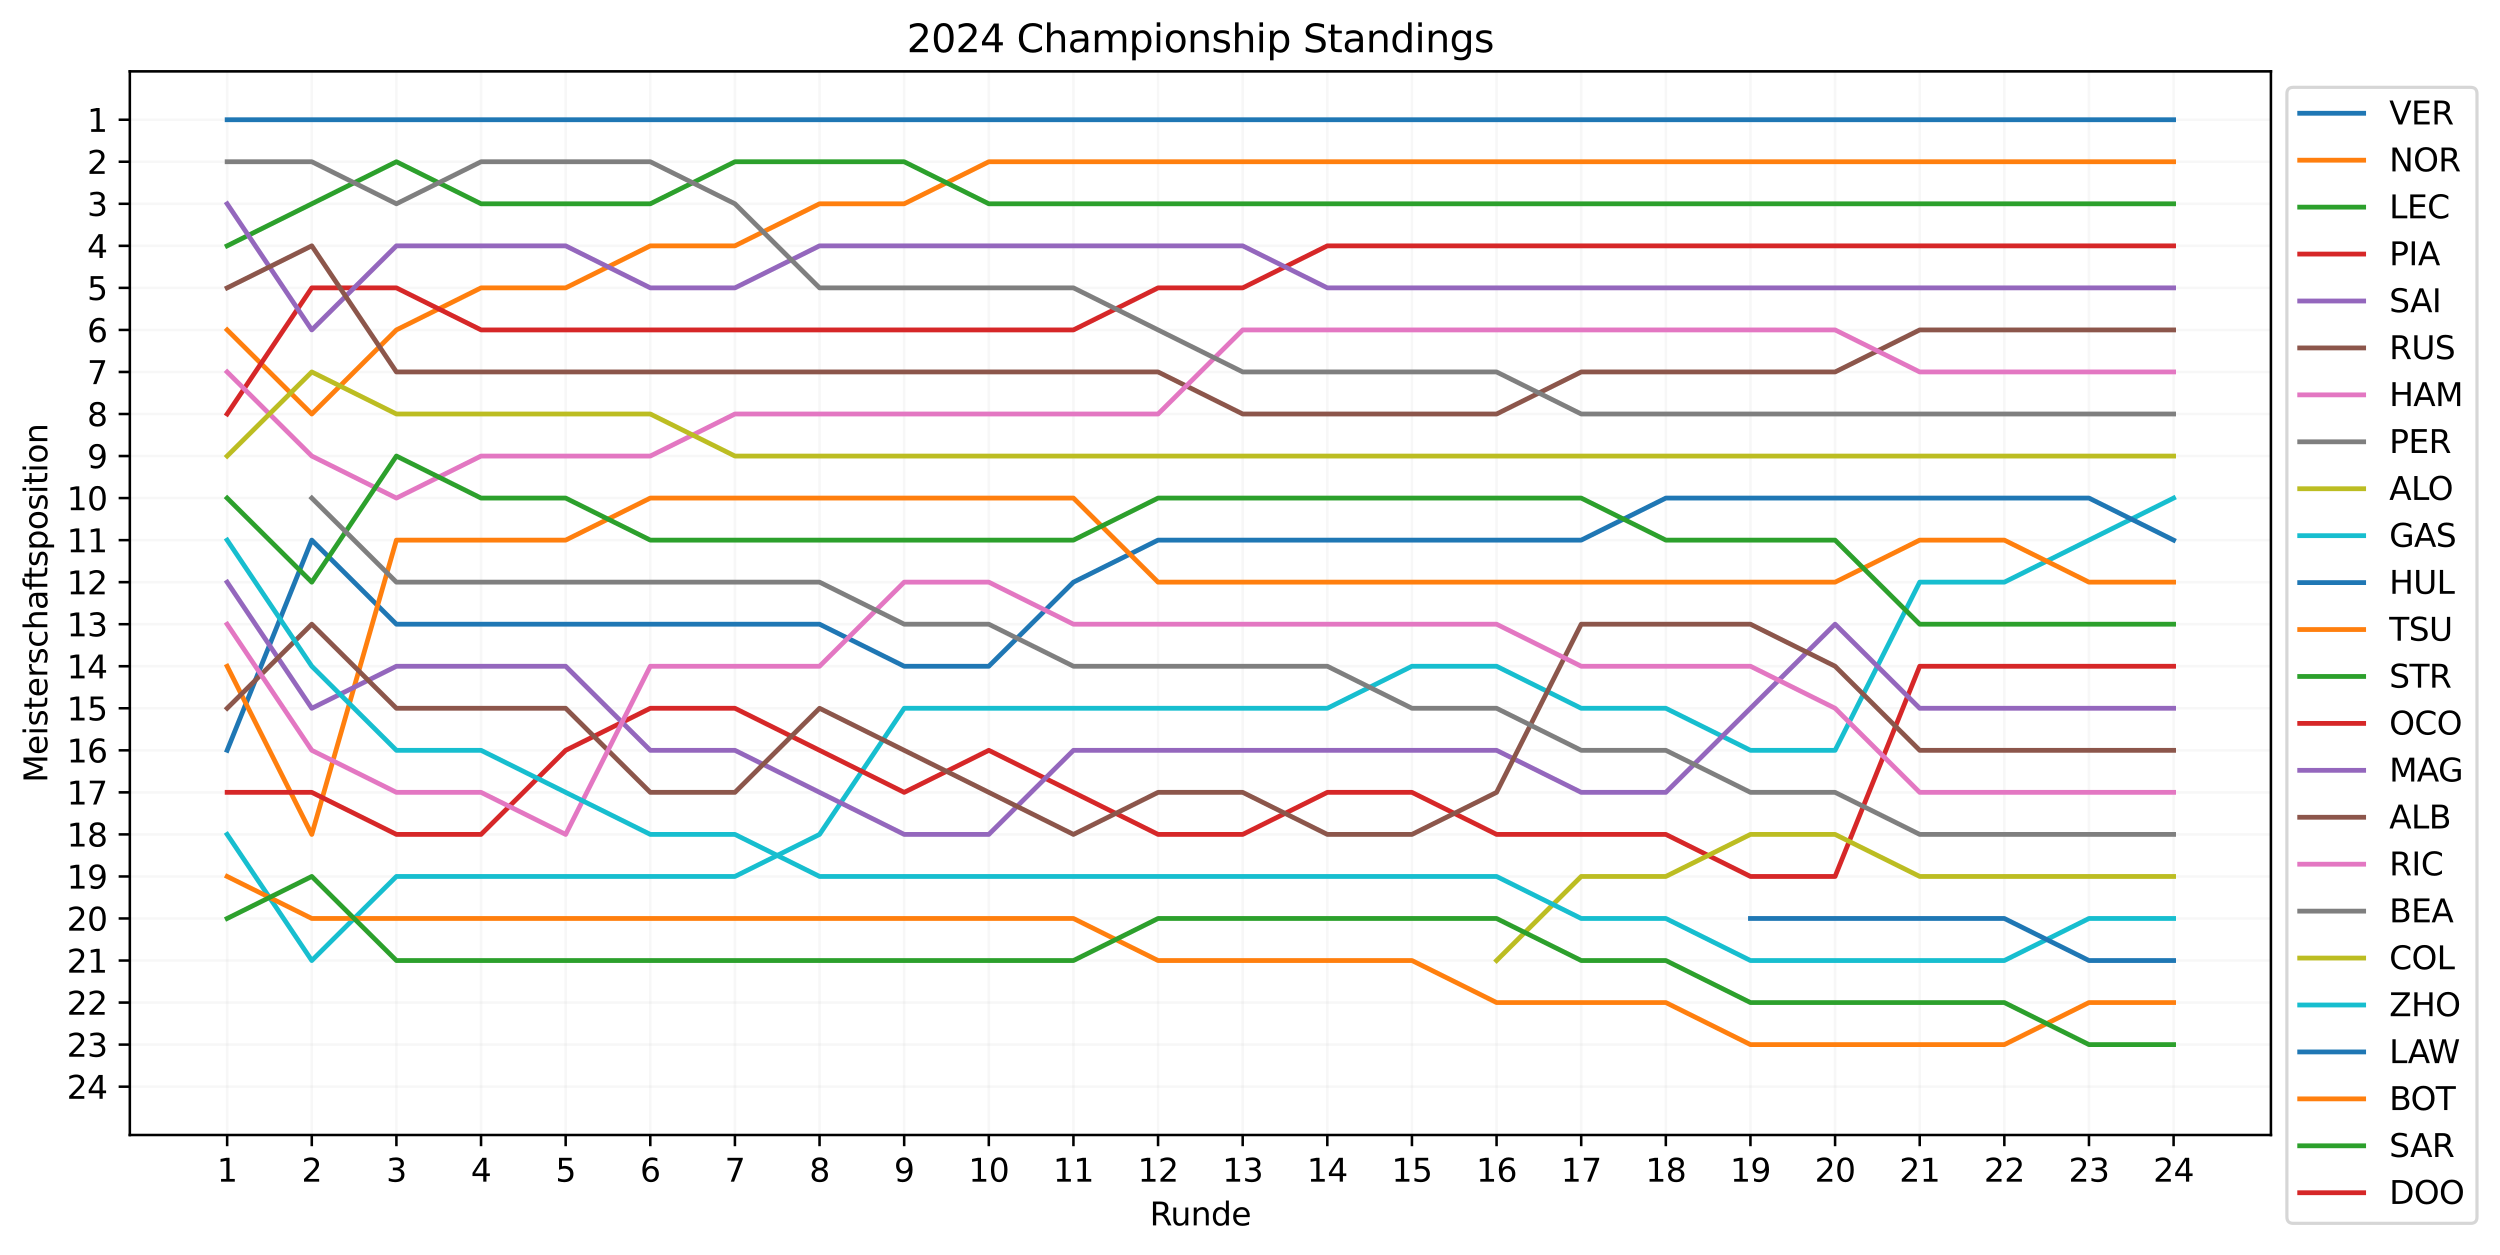 <?xml version="1.0" encoding="utf-8" standalone="no"?>
<!DOCTYPE svg PUBLIC "-//W3C//DTD SVG 1.1//EN"
  "http://www.w3.org/Graphics/SVG/1.1/DTD/svg11.dtd">
<svg xmlns:xlink="http://www.w3.org/1999/xlink" width="781.847pt" height="392.514pt" viewBox="0 0 781.847 392.514" xmlns="http://www.w3.org/2000/svg" version="1.1">
 <defs>
  <style type="text/css">*{stroke-linejoin: round; stroke-linecap: butt}</style>
 </defs>
 <g id="figure_1">
  <g id="patch_1">
   <path d="M 0 392.514 
L 781.847 392.514 
L 781.847 0 
L 0 0 
z
" style="fill: #ffffff"/>
  </g>
  <g id="axes_1">
   <g id="patch_2">
    <path d="M 40.603 354.958 
L 710.203 354.958 
L 710.203 22.318 
L 40.603 22.318 
z
" style="fill: #ffffff"/>
   </g>
   <g id="matplotlib.axis_1">
    <g id="xtick_1">
     <g id="line2d_1">
      <path d="M 71.039 354.958 
L 71.039 22.318 
" clip-path="url(#p42cb953760)" style="fill: none; stroke: #b0b0b0; stroke-opacity: 0.1; stroke-width: 0.8; stroke-linecap: square"/>
     </g>
     <g id="line2d_2">
      <defs>
       <path id="m6dd271e33d" d="M 0 0 
L 0 3.5 
" style="stroke: #000000; stroke-width: 0.8"/>
      </defs>
      <g>
       <use xlink:href="#m6dd271e33d" x="71.039" y="354.958" style="stroke: #000000; stroke-width: 0.8"/>
      </g>
     </g>
     <g id="text_1">
      <!-- 1 -->
      <g transform="translate(67.858 369.557) scale(0.1 -0.1)">
       <defs>
        <path id="DejaVuSans-31" d="M 794 531 
L 1825 531 
L 1825 4091 
L 703 3866 
L 703 4441 
L 1819 4666 
L 2450 4666 
L 2450 531 
L 3481 531 
L 3481 0 
L 794 0 
L 794 531 
z
" transform="scale(0.016)"/>
       </defs>
       <use xlink:href="#DejaVuSans-31"/>
      </g>
     </g>
    </g>
    <g id="xtick_2">
     <g id="line2d_3">
      <path d="M 97.506 354.958 
L 97.506 22.318 
" clip-path="url(#p42cb953760)" style="fill: none; stroke: #b0b0b0; stroke-opacity: 0.1; stroke-width: 0.8; stroke-linecap: square"/>
     </g>
     <g id="line2d_4">
      <g>
       <use xlink:href="#m6dd271e33d" x="97.506" y="354.958" style="stroke: #000000; stroke-width: 0.8"/>
      </g>
     </g>
     <g id="text_2">
      <!-- 2 -->
      <g transform="translate(94.325 369.557) scale(0.1 -0.1)">
       <defs>
        <path id="DejaVuSans-32" d="M 1228 531 
L 3431 531 
L 3431 0 
L 469 0 
L 469 531 
Q 828 903 1448 1529 
Q 2069 2156 2228 2338 
Q 2531 2678 2651 2914 
Q 2772 3150 2772 3378 
Q 2772 3750 2511 3984 
Q 2250 4219 1831 4219 
Q 1534 4219 1204 4116 
Q 875 4013 500 3803 
L 500 4441 
Q 881 4594 1212 4672 
Q 1544 4750 1819 4750 
Q 2544 4750 2975 4387 
Q 3406 4025 3406 3419 
Q 3406 3131 3298 2873 
Q 3191 2616 2906 2266 
Q 2828 2175 2409 1742 
Q 1991 1309 1228 531 
z
" transform="scale(0.016)"/>
       </defs>
       <use xlink:href="#DejaVuSans-32"/>
      </g>
     </g>
    </g>
    <g id="xtick_3">
     <g id="line2d_5">
      <path d="M 123.972 354.958 
L 123.972 22.318 
" clip-path="url(#p42cb953760)" style="fill: none; stroke: #b0b0b0; stroke-opacity: 0.1; stroke-width: 0.8; stroke-linecap: square"/>
     </g>
     <g id="line2d_6">
      <g>
       <use xlink:href="#m6dd271e33d" x="123.972" y="354.958" style="stroke: #000000; stroke-width: 0.8"/>
      </g>
     </g>
     <g id="text_3">
      <!-- 3 -->
      <g transform="translate(120.791 369.557) scale(0.1 -0.1)">
       <defs>
        <path id="DejaVuSans-33" d="M 2597 2516 
Q 3050 2419 3304 2112 
Q 3559 1806 3559 1356 
Q 3559 666 3084 287 
Q 2609 -91 1734 -91 
Q 1441 -91 1130 -33 
Q 819 25 488 141 
L 488 750 
Q 750 597 1062 519 
Q 1375 441 1716 441 
Q 2309 441 2620 675 
Q 2931 909 2931 1356 
Q 2931 1769 2642 2001 
Q 2353 2234 1838 2234 
L 1294 2234 
L 1294 2753 
L 1863 2753 
Q 2328 2753 2575 2939 
Q 2822 3125 2822 3475 
Q 2822 3834 2567 4026 
Q 2313 4219 1838 4219 
Q 1578 4219 1281 4162 
Q 984 4106 628 3988 
L 628 4550 
Q 988 4650 1302 4700 
Q 1616 4750 1894 4750 
Q 2613 4750 3031 4423 
Q 3450 4097 3450 3541 
Q 3450 3153 3228 2886 
Q 3006 2619 2597 2516 
z
" transform="scale(0.016)"/>
       </defs>
       <use xlink:href="#DejaVuSans-33"/>
      </g>
     </g>
    </g>
    <g id="xtick_4">
     <g id="line2d_7">
      <path d="M 150.439 354.958 
L 150.439 22.318 
" clip-path="url(#p42cb953760)" style="fill: none; stroke: #b0b0b0; stroke-opacity: 0.1; stroke-width: 0.8; stroke-linecap: square"/>
     </g>
     <g id="line2d_8">
      <g>
       <use xlink:href="#m6dd271e33d" x="150.439" y="354.958" style="stroke: #000000; stroke-width: 0.8"/>
      </g>
     </g>
     <g id="text_4">
      <!-- 4 -->
      <g transform="translate(147.257 369.557) scale(0.1 -0.1)">
       <defs>
        <path id="DejaVuSans-34" d="M 2419 4116 
L 825 1625 
L 2419 1625 
L 2419 4116 
z
M 2253 4666 
L 3047 4666 
L 3047 1625 
L 3713 1625 
L 3713 1100 
L 3047 1100 
L 3047 0 
L 2419 0 
L 2419 1100 
L 313 1100 
L 313 1709 
L 2253 4666 
z
" transform="scale(0.016)"/>
       </defs>
       <use xlink:href="#DejaVuSans-34"/>
      </g>
     </g>
    </g>
    <g id="xtick_5">
     <g id="line2d_9">
      <path d="M 176.905 354.958 
L 176.905 22.318 
" clip-path="url(#p42cb953760)" style="fill: none; stroke: #b0b0b0; stroke-opacity: 0.1; stroke-width: 0.8; stroke-linecap: square"/>
     </g>
     <g id="line2d_10">
      <g>
       <use xlink:href="#m6dd271e33d" x="176.905" y="354.958" style="stroke: #000000; stroke-width: 0.8"/>
      </g>
     </g>
     <g id="text_5">
      <!-- 5 -->
      <g transform="translate(173.724 369.557) scale(0.1 -0.1)">
       <defs>
        <path id="DejaVuSans-35" d="M 691 4666 
L 3169 4666 
L 3169 4134 
L 1269 4134 
L 1269 2991 
Q 1406 3038 1543 3061 
Q 1681 3084 1819 3084 
Q 2600 3084 3056 2656 
Q 3513 2228 3513 1497 
Q 3513 744 3044 326 
Q 2575 -91 1722 -91 
Q 1428 -91 1123 -41 
Q 819 9 494 109 
L 494 744 
Q 775 591 1075 516 
Q 1375 441 1709 441 
Q 2250 441 2565 725 
Q 2881 1009 2881 1497 
Q 2881 1984 2565 2268 
Q 2250 2553 1709 2553 
Q 1456 2553 1204 2497 
Q 953 2441 691 2322 
L 691 4666 
z
" transform="scale(0.016)"/>
       </defs>
       <use xlink:href="#DejaVuSans-35"/>
      </g>
     </g>
    </g>
    <g id="xtick_6">
     <g id="line2d_11">
      <path d="M 203.372 354.958 
L 203.372 22.318 
" clip-path="url(#p42cb953760)" style="fill: none; stroke: #b0b0b0; stroke-opacity: 0.1; stroke-width: 0.8; stroke-linecap: square"/>
     </g>
     <g id="line2d_12">
      <g>
       <use xlink:href="#m6dd271e33d" x="203.372" y="354.958" style="stroke: #000000; stroke-width: 0.8"/>
      </g>
     </g>
     <g id="text_6">
      <!-- 6 -->
      <g transform="translate(200.19 369.557) scale(0.1 -0.1)">
       <defs>
        <path id="DejaVuSans-36" d="M 2113 2584 
Q 1688 2584 1439 2293 
Q 1191 2003 1191 1497 
Q 1191 994 1439 701 
Q 1688 409 2113 409 
Q 2538 409 2786 701 
Q 3034 994 3034 1497 
Q 3034 2003 2786 2293 
Q 2538 2584 2113 2584 
z
M 3366 4563 
L 3366 3988 
Q 3128 4100 2886 4159 
Q 2644 4219 2406 4219 
Q 1781 4219 1451 3797 
Q 1122 3375 1075 2522 
Q 1259 2794 1537 2939 
Q 1816 3084 2150 3084 
Q 2853 3084 3261 2657 
Q 3669 2231 3669 1497 
Q 3669 778 3244 343 
Q 2819 -91 2113 -91 
Q 1303 -91 875 529 
Q 447 1150 447 2328 
Q 447 3434 972 4092 
Q 1497 4750 2381 4750 
Q 2619 4750 2861 4703 
Q 3103 4656 3366 4563 
z
" transform="scale(0.016)"/>
       </defs>
       <use xlink:href="#DejaVuSans-36"/>
      </g>
     </g>
    </g>
    <g id="xtick_7">
     <g id="line2d_13">
      <path d="M 229.838 354.958 
L 229.838 22.318 
" clip-path="url(#p42cb953760)" style="fill: none; stroke: #b0b0b0; stroke-opacity: 0.1; stroke-width: 0.8; stroke-linecap: square"/>
     </g>
     <g id="line2d_14">
      <g>
       <use xlink:href="#m6dd271e33d" x="229.838" y="354.958" style="stroke: #000000; stroke-width: 0.8"/>
      </g>
     </g>
     <g id="text_7">
      <!-- 7 -->
      <g transform="translate(226.657 369.557) scale(0.1 -0.1)">
       <defs>
        <path id="DejaVuSans-37" d="M 525 4666 
L 3525 4666 
L 3525 4397 
L 1831 0 
L 1172 0 
L 2766 4134 
L 525 4134 
L 525 4666 
z
" transform="scale(0.016)"/>
       </defs>
       <use xlink:href="#DejaVuSans-37"/>
      </g>
     </g>
    </g>
    <g id="xtick_8">
     <g id="line2d_15">
      <path d="M 256.304 354.958 
L 256.304 22.318 
" clip-path="url(#p42cb953760)" style="fill: none; stroke: #b0b0b0; stroke-opacity: 0.1; stroke-width: 0.8; stroke-linecap: square"/>
     </g>
     <g id="line2d_16">
      <g>
       <use xlink:href="#m6dd271e33d" x="256.304" y="354.958" style="stroke: #000000; stroke-width: 0.8"/>
      </g>
     </g>
     <g id="text_8">
      <!-- 8 -->
      <g transform="translate(253.123 369.557) scale(0.1 -0.1)">
       <defs>
        <path id="DejaVuSans-38" d="M 2034 2216 
Q 1584 2216 1326 1975 
Q 1069 1734 1069 1313 
Q 1069 891 1326 650 
Q 1584 409 2034 409 
Q 2484 409 2743 651 
Q 3003 894 3003 1313 
Q 3003 1734 2745 1975 
Q 2488 2216 2034 2216 
z
M 1403 2484 
Q 997 2584 770 2862 
Q 544 3141 544 3541 
Q 544 4100 942 4425 
Q 1341 4750 2034 4750 
Q 2731 4750 3128 4425 
Q 3525 4100 3525 3541 
Q 3525 3141 3298 2862 
Q 3072 2584 2669 2484 
Q 3125 2378 3379 2068 
Q 3634 1759 3634 1313 
Q 3634 634 3220 271 
Q 2806 -91 2034 -91 
Q 1263 -91 848 271 
Q 434 634 434 1313 
Q 434 1759 690 2068 
Q 947 2378 1403 2484 
z
M 1172 3481 
Q 1172 3119 1398 2916 
Q 1625 2713 2034 2713 
Q 2441 2713 2670 2916 
Q 2900 3119 2900 3481 
Q 2900 3844 2670 4047 
Q 2441 4250 2034 4250 
Q 1625 4250 1398 4047 
Q 1172 3844 1172 3481 
z
" transform="scale(0.016)"/>
       </defs>
       <use xlink:href="#DejaVuSans-38"/>
      </g>
     </g>
    </g>
    <g id="xtick_9">
     <g id="line2d_17">
      <path d="M 282.771 354.958 
L 282.771 22.318 
" clip-path="url(#p42cb953760)" style="fill: none; stroke: #b0b0b0; stroke-opacity: 0.1; stroke-width: 0.8; stroke-linecap: square"/>
     </g>
     <g id="line2d_18">
      <g>
       <use xlink:href="#m6dd271e33d" x="282.771" y="354.958" style="stroke: #000000; stroke-width: 0.8"/>
      </g>
     </g>
     <g id="text_9">
      <!-- 9 -->
      <g transform="translate(279.589 369.557) scale(0.1 -0.1)">
       <defs>
        <path id="DejaVuSans-39" d="M 703 97 
L 703 672 
Q 941 559 1184 500 
Q 1428 441 1663 441 
Q 2288 441 2617 861 
Q 2947 1281 2994 2138 
Q 2813 1869 2534 1725 
Q 2256 1581 1919 1581 
Q 1219 1581 811 2004 
Q 403 2428 403 3163 
Q 403 3881 828 4315 
Q 1253 4750 1959 4750 
Q 2769 4750 3195 4129 
Q 3622 3509 3622 2328 
Q 3622 1225 3098 567 
Q 2575 -91 1691 -91 
Q 1453 -91 1209 -44 
Q 966 3 703 97 
z
M 1959 2075 
Q 2384 2075 2632 2365 
Q 2881 2656 2881 3163 
Q 2881 3666 2632 3958 
Q 2384 4250 1959 4250 
Q 1534 4250 1286 3958 
Q 1038 3666 1038 3163 
Q 1038 2656 1286 2365 
Q 1534 2075 1959 2075 
z
" transform="scale(0.016)"/>
       </defs>
       <use xlink:href="#DejaVuSans-39"/>
      </g>
     </g>
    </g>
    <g id="xtick_10">
     <g id="line2d_19">
      <path d="M 309.237 354.958 
L 309.237 22.318 
" clip-path="url(#p42cb953760)" style="fill: none; stroke: #b0b0b0; stroke-opacity: 0.1; stroke-width: 0.8; stroke-linecap: square"/>
     </g>
     <g id="line2d_20">
      <g>
       <use xlink:href="#m6dd271e33d" x="309.237" y="354.958" style="stroke: #000000; stroke-width: 0.8"/>
      </g>
     </g>
     <g id="text_10">
      <!-- 10 -->
      <g transform="translate(302.875 369.557) scale(0.1 -0.1)">
       <defs>
        <path id="DejaVuSans-30" d="M 2034 4250 
Q 1547 4250 1301 3770 
Q 1056 3291 1056 2328 
Q 1056 1369 1301 889 
Q 1547 409 2034 409 
Q 2525 409 2770 889 
Q 3016 1369 3016 2328 
Q 3016 3291 2770 3770 
Q 2525 4250 2034 4250 
z
M 2034 4750 
Q 2819 4750 3233 4129 
Q 3647 3509 3647 2328 
Q 3647 1150 3233 529 
Q 2819 -91 2034 -91 
Q 1250 -91 836 529 
Q 422 1150 422 2328 
Q 422 3509 836 4129 
Q 1250 4750 2034 4750 
z
" transform="scale(0.016)"/>
       </defs>
       <use xlink:href="#DejaVuSans-31"/>
       <use xlink:href="#DejaVuSans-30" transform="translate(63.623 0)"/>
      </g>
     </g>
    </g>
    <g id="xtick_11">
     <g id="line2d_21">
      <path d="M 335.704 354.958 
L 335.704 22.318 
" clip-path="url(#p42cb953760)" style="fill: none; stroke: #b0b0b0; stroke-opacity: 0.1; stroke-width: 0.8; stroke-linecap: square"/>
     </g>
     <g id="line2d_22">
      <g>
       <use xlink:href="#m6dd271e33d" x="335.704" y="354.958" style="stroke: #000000; stroke-width: 0.8"/>
      </g>
     </g>
     <g id="text_11">
      <!-- 11 -->
      <g transform="translate(329.341 369.557) scale(0.1 -0.1)">
       <use xlink:href="#DejaVuSans-31"/>
       <use xlink:href="#DejaVuSans-31" transform="translate(63.623 0)"/>
      </g>
     </g>
    </g>
    <g id="xtick_12">
     <g id="line2d_23">
      <path d="M 362.17 354.958 
L 362.17 22.318 
" clip-path="url(#p42cb953760)" style="fill: none; stroke: #b0b0b0; stroke-opacity: 0.1; stroke-width: 0.8; stroke-linecap: square"/>
     </g>
     <g id="line2d_24">
      <g>
       <use xlink:href="#m6dd271e33d" x="362.17" y="354.958" style="stroke: #000000; stroke-width: 0.8"/>
      </g>
     </g>
     <g id="text_12">
      <!-- 12 -->
      <g transform="translate(355.807 369.557) scale(0.1 -0.1)">
       <use xlink:href="#DejaVuSans-31"/>
       <use xlink:href="#DejaVuSans-32" transform="translate(63.623 0)"/>
      </g>
     </g>
    </g>
    <g id="xtick_13">
     <g id="line2d_25">
      <path d="M 388.636 354.958 
L 388.636 22.318 
" clip-path="url(#p42cb953760)" style="fill: none; stroke: #b0b0b0; stroke-opacity: 0.1; stroke-width: 0.8; stroke-linecap: square"/>
     </g>
     <g id="line2d_26">
      <g>
       <use xlink:href="#m6dd271e33d" x="388.636" y="354.958" style="stroke: #000000; stroke-width: 0.8"/>
      </g>
     </g>
     <g id="text_13">
      <!-- 13 -->
      <g transform="translate(382.274 369.557) scale(0.1 -0.1)">
       <use xlink:href="#DejaVuSans-31"/>
       <use xlink:href="#DejaVuSans-33" transform="translate(63.623 0)"/>
      </g>
     </g>
    </g>
    <g id="xtick_14">
     <g id="line2d_27">
      <path d="M 415.103 354.958 
L 415.103 22.318 
" clip-path="url(#p42cb953760)" style="fill: none; stroke: #b0b0b0; stroke-opacity: 0.1; stroke-width: 0.8; stroke-linecap: square"/>
     </g>
     <g id="line2d_28">
      <g>
       <use xlink:href="#m6dd271e33d" x="415.103" y="354.958" style="stroke: #000000; stroke-width: 0.8"/>
      </g>
     </g>
     <g id="text_14">
      <!-- 14 -->
      <g transform="translate(408.74 369.557) scale(0.1 -0.1)">
       <use xlink:href="#DejaVuSans-31"/>
       <use xlink:href="#DejaVuSans-34" transform="translate(63.623 0)"/>
      </g>
     </g>
    </g>
    <g id="xtick_15">
     <g id="line2d_29">
      <path d="M 441.569 354.958 
L 441.569 22.318 
" clip-path="url(#p42cb953760)" style="fill: none; stroke: #b0b0b0; stroke-opacity: 0.1; stroke-width: 0.8; stroke-linecap: square"/>
     </g>
     <g id="line2d_30">
      <g>
       <use xlink:href="#m6dd271e33d" x="441.569" y="354.958" style="stroke: #000000; stroke-width: 0.8"/>
      </g>
     </g>
     <g id="text_15">
      <!-- 15 -->
      <g transform="translate(435.207 369.557) scale(0.1 -0.1)">
       <use xlink:href="#DejaVuSans-31"/>
       <use xlink:href="#DejaVuSans-35" transform="translate(63.623 0)"/>
      </g>
     </g>
    </g>
    <g id="xtick_16">
     <g id="line2d_31">
      <path d="M 468.036 354.958 
L 468.036 22.318 
" clip-path="url(#p42cb953760)" style="fill: none; stroke: #b0b0b0; stroke-opacity: 0.1; stroke-width: 0.8; stroke-linecap: square"/>
     </g>
     <g id="line2d_32">
      <g>
       <use xlink:href="#m6dd271e33d" x="468.036" y="354.958" style="stroke: #000000; stroke-width: 0.8"/>
      </g>
     </g>
     <g id="text_16">
      <!-- 16 -->
      <g transform="translate(461.673 369.557) scale(0.1 -0.1)">
       <use xlink:href="#DejaVuSans-31"/>
       <use xlink:href="#DejaVuSans-36" transform="translate(63.623 0)"/>
      </g>
     </g>
    </g>
    <g id="xtick_17">
     <g id="line2d_33">
      <path d="M 494.502 354.958 
L 494.502 22.318 
" clip-path="url(#p42cb953760)" style="fill: none; stroke: #b0b0b0; stroke-opacity: 0.1; stroke-width: 0.8; stroke-linecap: square"/>
     </g>
     <g id="line2d_34">
      <g>
       <use xlink:href="#m6dd271e33d" x="494.502" y="354.958" style="stroke: #000000; stroke-width: 0.8"/>
      </g>
     </g>
     <g id="text_17">
      <!-- 17 -->
      <g transform="translate(488.139 369.557) scale(0.1 -0.1)">
       <use xlink:href="#DejaVuSans-31"/>
       <use xlink:href="#DejaVuSans-37" transform="translate(63.623 0)"/>
      </g>
     </g>
    </g>
    <g id="xtick_18">
     <g id="line2d_35">
      <path d="M 520.968 354.958 
L 520.968 22.318 
" clip-path="url(#p42cb953760)" style="fill: none; stroke: #b0b0b0; stroke-opacity: 0.1; stroke-width: 0.8; stroke-linecap: square"/>
     </g>
     <g id="line2d_36">
      <g>
       <use xlink:href="#m6dd271e33d" x="520.968" y="354.958" style="stroke: #000000; stroke-width: 0.8"/>
      </g>
     </g>
     <g id="text_18">
      <!-- 18 -->
      <g transform="translate(514.606 369.557) scale(0.1 -0.1)">
       <use xlink:href="#DejaVuSans-31"/>
       <use xlink:href="#DejaVuSans-38" transform="translate(63.623 0)"/>
      </g>
     </g>
    </g>
    <g id="xtick_19">
     <g id="line2d_37">
      <path d="M 547.435 354.958 
L 547.435 22.318 
" clip-path="url(#p42cb953760)" style="fill: none; stroke: #b0b0b0; stroke-opacity: 0.1; stroke-width: 0.8; stroke-linecap: square"/>
     </g>
     <g id="line2d_38">
      <g>
       <use xlink:href="#m6dd271e33d" x="547.435" y="354.958" style="stroke: #000000; stroke-width: 0.8"/>
      </g>
     </g>
     <g id="text_19">
      <!-- 19 -->
      <g transform="translate(541.072 369.557) scale(0.1 -0.1)">
       <use xlink:href="#DejaVuSans-31"/>
       <use xlink:href="#DejaVuSans-39" transform="translate(63.623 0)"/>
      </g>
     </g>
    </g>
    <g id="xtick_20">
     <g id="line2d_39">
      <path d="M 573.901 354.958 
L 573.901 22.318 
" clip-path="url(#p42cb953760)" style="fill: none; stroke: #b0b0b0; stroke-opacity: 0.1; stroke-width: 0.8; stroke-linecap: square"/>
     </g>
     <g id="line2d_40">
      <g>
       <use xlink:href="#m6dd271e33d" x="573.901" y="354.958" style="stroke: #000000; stroke-width: 0.8"/>
      </g>
     </g>
     <g id="text_20">
      <!-- 20 -->
      <g transform="translate(567.539 369.557) scale(0.1 -0.1)">
       <use xlink:href="#DejaVuSans-32"/>
       <use xlink:href="#DejaVuSans-30" transform="translate(63.623 0)"/>
      </g>
     </g>
    </g>
    <g id="xtick_21">
     <g id="line2d_41">
      <path d="M 600.368 354.958 
L 600.368 22.318 
" clip-path="url(#p42cb953760)" style="fill: none; stroke: #b0b0b0; stroke-opacity: 0.1; stroke-width: 0.8; stroke-linecap: square"/>
     </g>
     <g id="line2d_42">
      <g>
       <use xlink:href="#m6dd271e33d" x="600.368" y="354.958" style="stroke: #000000; stroke-width: 0.8"/>
      </g>
     </g>
     <g id="text_21">
      <!-- 21 -->
      <g transform="translate(594.005 369.557) scale(0.1 -0.1)">
       <use xlink:href="#DejaVuSans-32"/>
       <use xlink:href="#DejaVuSans-31" transform="translate(63.623 0)"/>
      </g>
     </g>
    </g>
    <g id="xtick_22">
     <g id="line2d_43">
      <path d="M 626.834 354.958 
L 626.834 22.318 
" clip-path="url(#p42cb953760)" style="fill: none; stroke: #b0b0b0; stroke-opacity: 0.1; stroke-width: 0.8; stroke-linecap: square"/>
     </g>
     <g id="line2d_44">
      <g>
       <use xlink:href="#m6dd271e33d" x="626.834" y="354.958" style="stroke: #000000; stroke-width: 0.8"/>
      </g>
     </g>
     <g id="text_22">
      <!-- 22 -->
      <g transform="translate(620.471 369.557) scale(0.1 -0.1)">
       <use xlink:href="#DejaVuSans-32"/>
       <use xlink:href="#DejaVuSans-32" transform="translate(63.623 0)"/>
      </g>
     </g>
    </g>
    <g id="xtick_23">
     <g id="line2d_45">
      <path d="M 653.3 354.958 
L 653.3 22.318 
" clip-path="url(#p42cb953760)" style="fill: none; stroke: #b0b0b0; stroke-opacity: 0.1; stroke-width: 0.8; stroke-linecap: square"/>
     </g>
     <g id="line2d_46">
      <g>
       <use xlink:href="#m6dd271e33d" x="653.3" y="354.958" style="stroke: #000000; stroke-width: 0.8"/>
      </g>
     </g>
     <g id="text_23">
      <!-- 23 -->
      <g transform="translate(646.938 369.557) scale(0.1 -0.1)">
       <use xlink:href="#DejaVuSans-32"/>
       <use xlink:href="#DejaVuSans-33" transform="translate(63.623 0)"/>
      </g>
     </g>
    </g>
    <g id="xtick_24">
     <g id="line2d_47">
      <path d="M 679.767 354.958 
L 679.767 22.318 
" clip-path="url(#p42cb953760)" style="fill: none; stroke: #b0b0b0; stroke-opacity: 0.1; stroke-width: 0.8; stroke-linecap: square"/>
     </g>
     <g id="line2d_48">
      <g>
       <use xlink:href="#m6dd271e33d" x="679.767" y="354.958" style="stroke: #000000; stroke-width: 0.8"/>
      </g>
     </g>
     <g id="text_24">
      <!-- 24 -->
      <g transform="translate(673.404 369.557) scale(0.1 -0.1)">
       <use xlink:href="#DejaVuSans-32"/>
       <use xlink:href="#DejaVuSans-34" transform="translate(63.623 0)"/>
      </g>
     </g>
    </g>
    <g id="text_25">
     <!-- Runde -->
     <g transform="translate(359.566 383.235) scale(0.1 -0.1)">
      <defs>
       <path id="DejaVuSans-52" d="M 2841 2188 
Q 3044 2119 3236 1894 
Q 3428 1669 3622 1275 
L 4263 0 
L 3584 0 
L 2988 1197 
Q 2756 1666 2539 1819 
Q 2322 1972 1947 1972 
L 1259 1972 
L 1259 0 
L 628 0 
L 628 4666 
L 2053 4666 
Q 2853 4666 3247 4331 
Q 3641 3997 3641 3322 
Q 3641 2881 3436 2590 
Q 3231 2300 2841 2188 
z
M 1259 4147 
L 1259 2491 
L 2053 2491 
Q 2509 2491 2742 2702 
Q 2975 2913 2975 3322 
Q 2975 3731 2742 3939 
Q 2509 4147 2053 4147 
L 1259 4147 
z
" transform="scale(0.016)"/>
       <path id="DejaVuSans-75" d="M 544 1381 
L 544 3500 
L 1119 3500 
L 1119 1403 
Q 1119 906 1312 657 
Q 1506 409 1894 409 
Q 2359 409 2629 706 
Q 2900 1003 2900 1516 
L 2900 3500 
L 3475 3500 
L 3475 0 
L 2900 0 
L 2900 538 
Q 2691 219 2414 64 
Q 2138 -91 1772 -91 
Q 1169 -91 856 284 
Q 544 659 544 1381 
z
M 1991 3584 
L 1991 3584 
z
" transform="scale(0.016)"/>
       <path id="DejaVuSans-6e" d="M 3513 2113 
L 3513 0 
L 2938 0 
L 2938 2094 
Q 2938 2591 2744 2837 
Q 2550 3084 2163 3084 
Q 1697 3084 1428 2787 
Q 1159 2491 1159 1978 
L 1159 0 
L 581 0 
L 581 3500 
L 1159 3500 
L 1159 2956 
Q 1366 3272 1645 3428 
Q 1925 3584 2291 3584 
Q 2894 3584 3203 3211 
Q 3513 2838 3513 2113 
z
" transform="scale(0.016)"/>
       <path id="DejaVuSans-64" d="M 2906 2969 
L 2906 4863 
L 3481 4863 
L 3481 0 
L 2906 0 
L 2906 525 
Q 2725 213 2448 61 
Q 2172 -91 1784 -91 
Q 1150 -91 751 415 
Q 353 922 353 1747 
Q 353 2572 751 3078 
Q 1150 3584 1784 3584 
Q 2172 3584 2448 3432 
Q 2725 3281 2906 2969 
z
M 947 1747 
Q 947 1113 1208 752 
Q 1469 391 1925 391 
Q 2381 391 2643 752 
Q 2906 1113 2906 1747 
Q 2906 2381 2643 2742 
Q 2381 3103 1925 3103 
Q 1469 3103 1208 2742 
Q 947 2381 947 1747 
z
" transform="scale(0.016)"/>
       <path id="DejaVuSans-65" d="M 3597 1894 
L 3597 1613 
L 953 1613 
Q 991 1019 1311 708 
Q 1631 397 2203 397 
Q 2534 397 2845 478 
Q 3156 559 3463 722 
L 3463 178 
Q 3153 47 2828 -22 
Q 2503 -91 2169 -91 
Q 1331 -91 842 396 
Q 353 884 353 1716 
Q 353 2575 817 3079 
Q 1281 3584 2069 3584 
Q 2775 3584 3186 3129 
Q 3597 2675 3597 1894 
z
M 3022 2063 
Q 3016 2534 2758 2815 
Q 2500 3097 2075 3097 
Q 1594 3097 1305 2825 
Q 1016 2553 972 2059 
L 3022 2063 
z
" transform="scale(0.016)"/>
      </defs>
      <use xlink:href="#DejaVuSans-52"/>
      <use xlink:href="#DejaVuSans-75" transform="translate(64.982 0)"/>
      <use xlink:href="#DejaVuSans-6e" transform="translate(128.361 0)"/>
      <use xlink:href="#DejaVuSans-64" transform="translate(191.74 0)"/>
      <use xlink:href="#DejaVuSans-65" transform="translate(255.217 0)"/>
     </g>
    </g>
   </g>
   <g id="matplotlib.axis_2">
    <g id="ytick_1">
     <g id="line2d_49">
      <path d="M 40.603 37.438 
L 710.203 37.438 
" clip-path="url(#p42cb953760)" style="fill: none; stroke: #b0b0b0; stroke-opacity: 0.1; stroke-width: 0.8; stroke-linecap: square"/>
     </g>
     <g id="line2d_50">
      <defs>
       <path id="m22428016b5" d="M 0 0 
L -3.5 0 
" style="stroke: #000000; stroke-width: 0.8"/>
      </defs>
      <g>
       <use xlink:href="#m22428016b5" x="40.603" y="37.438" style="stroke: #000000; stroke-width: 0.8"/>
      </g>
     </g>
     <g id="text_26">
      <!-- 1 -->
      <g transform="translate(27.241 41.237) scale(0.1 -0.1)">
       <use xlink:href="#DejaVuSans-31"/>
      </g>
     </g>
    </g>
    <g id="ytick_2">
     <g id="line2d_51">
      <path d="M 40.603 50.586 
L 710.203 50.586 
" clip-path="url(#p42cb953760)" style="fill: none; stroke: #b0b0b0; stroke-opacity: 0.1; stroke-width: 0.8; stroke-linecap: square"/>
     </g>
     <g id="line2d_52">
      <g>
       <use xlink:href="#m22428016b5" x="40.603" y="50.586" style="stroke: #000000; stroke-width: 0.8"/>
      </g>
     </g>
     <g id="text_27">
      <!-- 2 -->
      <g transform="translate(27.241 54.385) scale(0.1 -0.1)">
       <use xlink:href="#DejaVuSans-32"/>
      </g>
     </g>
    </g>
    <g id="ytick_3">
     <g id="line2d_53">
      <path d="M 40.603 63.734 
L 710.203 63.734 
" clip-path="url(#p42cb953760)" style="fill: none; stroke: #b0b0b0; stroke-opacity: 0.1; stroke-width: 0.8; stroke-linecap: square"/>
     </g>
     <g id="line2d_54">
      <g>
       <use xlink:href="#m22428016b5" x="40.603" y="63.734" style="stroke: #000000; stroke-width: 0.8"/>
      </g>
     </g>
     <g id="text_28">
      <!-- 3 -->
      <g transform="translate(27.241 67.533) scale(0.1 -0.1)">
       <use xlink:href="#DejaVuSans-33"/>
      </g>
     </g>
    </g>
    <g id="ytick_4">
     <g id="line2d_55">
      <path d="M 40.603 76.882 
L 710.203 76.882 
" clip-path="url(#p42cb953760)" style="fill: none; stroke: #b0b0b0; stroke-opacity: 0.1; stroke-width: 0.8; stroke-linecap: square"/>
     </g>
     <g id="line2d_56">
      <g>
       <use xlink:href="#m22428016b5" x="40.603" y="76.882" style="stroke: #000000; stroke-width: 0.8"/>
      </g>
     </g>
     <g id="text_29">
      <!-- 4 -->
      <g transform="translate(27.241 80.681) scale(0.1 -0.1)">
       <use xlink:href="#DejaVuSans-34"/>
      </g>
     </g>
    </g>
    <g id="ytick_5">
     <g id="line2d_57">
      <path d="M 40.603 90.029 
L 710.203 90.029 
" clip-path="url(#p42cb953760)" style="fill: none; stroke: #b0b0b0; stroke-opacity: 0.1; stroke-width: 0.8; stroke-linecap: square"/>
     </g>
     <g id="line2d_58">
      <g>
       <use xlink:href="#m22428016b5" x="40.603" y="90.029" style="stroke: #000000; stroke-width: 0.8"/>
      </g>
     </g>
     <g id="text_30">
      <!-- 5 -->
      <g transform="translate(27.241 93.829) scale(0.1 -0.1)">
       <use xlink:href="#DejaVuSans-35"/>
      </g>
     </g>
    </g>
    <g id="ytick_6">
     <g id="line2d_59">
      <path d="M 40.603 103.177 
L 710.203 103.177 
" clip-path="url(#p42cb953760)" style="fill: none; stroke: #b0b0b0; stroke-opacity: 0.1; stroke-width: 0.8; stroke-linecap: square"/>
     </g>
     <g id="line2d_60">
      <g>
       <use xlink:href="#m22428016b5" x="40.603" y="103.177" style="stroke: #000000; stroke-width: 0.8"/>
      </g>
     </g>
     <g id="text_31">
      <!-- 6 -->
      <g transform="translate(27.241 106.976) scale(0.1 -0.1)">
       <use xlink:href="#DejaVuSans-36"/>
      </g>
     </g>
    </g>
    <g id="ytick_7">
     <g id="line2d_61">
      <path d="M 40.603 116.325 
L 710.203 116.325 
" clip-path="url(#p42cb953760)" style="fill: none; stroke: #b0b0b0; stroke-opacity: 0.1; stroke-width: 0.8; stroke-linecap: square"/>
     </g>
     <g id="line2d_62">
      <g>
       <use xlink:href="#m22428016b5" x="40.603" y="116.325" style="stroke: #000000; stroke-width: 0.8"/>
      </g>
     </g>
     <g id="text_32">
      <!-- 7 -->
      <g transform="translate(27.241 120.124) scale(0.1 -0.1)">
       <use xlink:href="#DejaVuSans-37"/>
      </g>
     </g>
    </g>
    <g id="ytick_8">
     <g id="line2d_63">
      <path d="M 40.603 129.473 
L 710.203 129.473 
" clip-path="url(#p42cb953760)" style="fill: none; stroke: #b0b0b0; stroke-opacity: 0.1; stroke-width: 0.8; stroke-linecap: square"/>
     </g>
     <g id="line2d_64">
      <g>
       <use xlink:href="#m22428016b5" x="40.603" y="129.473" style="stroke: #000000; stroke-width: 0.8"/>
      </g>
     </g>
     <g id="text_33">
      <!-- 8 -->
      <g transform="translate(27.241 133.272) scale(0.1 -0.1)">
       <use xlink:href="#DejaVuSans-38"/>
      </g>
     </g>
    </g>
    <g id="ytick_9">
     <g id="line2d_65">
      <path d="M 40.603 142.621 
L 710.203 142.621 
" clip-path="url(#p42cb953760)" style="fill: none; stroke: #b0b0b0; stroke-opacity: 0.1; stroke-width: 0.8; stroke-linecap: square"/>
     </g>
     <g id="line2d_66">
      <g>
       <use xlink:href="#m22428016b5" x="40.603" y="142.621" style="stroke: #000000; stroke-width: 0.8"/>
      </g>
     </g>
     <g id="text_34">
      <!-- 9 -->
      <g transform="translate(27.241 146.42) scale(0.1 -0.1)">
       <use xlink:href="#DejaVuSans-39"/>
      </g>
     </g>
    </g>
    <g id="ytick_10">
     <g id="line2d_67">
      <path d="M 40.603 155.769 
L 710.203 155.769 
" clip-path="url(#p42cb953760)" style="fill: none; stroke: #b0b0b0; stroke-opacity: 0.1; stroke-width: 0.8; stroke-linecap: square"/>
     </g>
     <g id="line2d_68">
      <g>
       <use xlink:href="#m22428016b5" x="40.603" y="155.769" style="stroke: #000000; stroke-width: 0.8"/>
      </g>
     </g>
     <g id="text_35">
      <!-- 10 -->
      <g transform="translate(20.878 159.568) scale(0.1 -0.1)">
       <use xlink:href="#DejaVuSans-31"/>
       <use xlink:href="#DejaVuSans-30" transform="translate(63.623 0)"/>
      </g>
     </g>
    </g>
    <g id="ytick_11">
     <g id="line2d_69">
      <path d="M 40.603 168.916 
L 710.203 168.916 
" clip-path="url(#p42cb953760)" style="fill: none; stroke: #b0b0b0; stroke-opacity: 0.1; stroke-width: 0.8; stroke-linecap: square"/>
     </g>
     <g id="line2d_70">
      <g>
       <use xlink:href="#m22428016b5" x="40.603" y="168.916" style="stroke: #000000; stroke-width: 0.8"/>
      </g>
     </g>
     <g id="text_36">
      <!-- 11 -->
      <g transform="translate(20.878 172.716) scale(0.1 -0.1)">
       <use xlink:href="#DejaVuSans-31"/>
       <use xlink:href="#DejaVuSans-31" transform="translate(63.623 0)"/>
      </g>
     </g>
    </g>
    <g id="ytick_12">
     <g id="line2d_71">
      <path d="M 40.603 182.064 
L 710.203 182.064 
" clip-path="url(#p42cb953760)" style="fill: none; stroke: #b0b0b0; stroke-opacity: 0.1; stroke-width: 0.8; stroke-linecap: square"/>
     </g>
     <g id="line2d_72">
      <g>
       <use xlink:href="#m22428016b5" x="40.603" y="182.064" style="stroke: #000000; stroke-width: 0.8"/>
      </g>
     </g>
     <g id="text_37">
      <!-- 12 -->
      <g transform="translate(20.878 185.863) scale(0.1 -0.1)">
       <use xlink:href="#DejaVuSans-31"/>
       <use xlink:href="#DejaVuSans-32" transform="translate(63.623 0)"/>
      </g>
     </g>
    </g>
    <g id="ytick_13">
     <g id="line2d_73">
      <path d="M 40.603 195.212 
L 710.203 195.212 
" clip-path="url(#p42cb953760)" style="fill: none; stroke: #b0b0b0; stroke-opacity: 0.1; stroke-width: 0.8; stroke-linecap: square"/>
     </g>
     <g id="line2d_74">
      <g>
       <use xlink:href="#m22428016b5" x="40.603" y="195.212" style="stroke: #000000; stroke-width: 0.8"/>
      </g>
     </g>
     <g id="text_38">
      <!-- 13 -->
      <g transform="translate(20.878 199.011) scale(0.1 -0.1)">
       <use xlink:href="#DejaVuSans-31"/>
       <use xlink:href="#DejaVuSans-33" transform="translate(63.623 0)"/>
      </g>
     </g>
    </g>
    <g id="ytick_14">
     <g id="line2d_75">
      <path d="M 40.603 208.36 
L 710.203 208.36 
" clip-path="url(#p42cb953760)" style="fill: none; stroke: #b0b0b0; stroke-opacity: 0.1; stroke-width: 0.8; stroke-linecap: square"/>
     </g>
     <g id="line2d_76">
      <g>
       <use xlink:href="#m22428016b5" x="40.603" y="208.36" style="stroke: #000000; stroke-width: 0.8"/>
      </g>
     </g>
     <g id="text_39">
      <!-- 14 -->
      <g transform="translate(20.878 212.159) scale(0.1 -0.1)">
       <use xlink:href="#DejaVuSans-31"/>
       <use xlink:href="#DejaVuSans-34" transform="translate(63.623 0)"/>
      </g>
     </g>
    </g>
    <g id="ytick_15">
     <g id="line2d_77">
      <path d="M 40.603 221.508 
L 710.203 221.508 
" clip-path="url(#p42cb953760)" style="fill: none; stroke: #b0b0b0; stroke-opacity: 0.1; stroke-width: 0.8; stroke-linecap: square"/>
     </g>
     <g id="line2d_78">
      <g>
       <use xlink:href="#m22428016b5" x="40.603" y="221.508" style="stroke: #000000; stroke-width: 0.8"/>
      </g>
     </g>
     <g id="text_40">
      <!-- 15 -->
      <g transform="translate(20.878 225.307) scale(0.1 -0.1)">
       <use xlink:href="#DejaVuSans-31"/>
       <use xlink:href="#DejaVuSans-35" transform="translate(63.623 0)"/>
      </g>
     </g>
    </g>
    <g id="ytick_16">
     <g id="line2d_79">
      <path d="M 40.603 234.656 
L 710.203 234.656 
" clip-path="url(#p42cb953760)" style="fill: none; stroke: #b0b0b0; stroke-opacity: 0.1; stroke-width: 0.8; stroke-linecap: square"/>
     </g>
     <g id="line2d_80">
      <g>
       <use xlink:href="#m22428016b5" x="40.603" y="234.656" style="stroke: #000000; stroke-width: 0.8"/>
      </g>
     </g>
     <g id="text_41">
      <!-- 16 -->
      <g transform="translate(20.878 238.455) scale(0.1 -0.1)">
       <use xlink:href="#DejaVuSans-31"/>
       <use xlink:href="#DejaVuSans-36" transform="translate(63.623 0)"/>
      </g>
     </g>
    </g>
    <g id="ytick_17">
     <g id="line2d_81">
      <path d="M 40.603 247.803 
L 710.203 247.803 
" clip-path="url(#p42cb953760)" style="fill: none; stroke: #b0b0b0; stroke-opacity: 0.1; stroke-width: 0.8; stroke-linecap: square"/>
     </g>
     <g id="line2d_82">
      <g>
       <use xlink:href="#m22428016b5" x="40.603" y="247.803" style="stroke: #000000; stroke-width: 0.8"/>
      </g>
     </g>
     <g id="text_42">
      <!-- 17 -->
      <g transform="translate(20.878 251.603) scale(0.1 -0.1)">
       <use xlink:href="#DejaVuSans-31"/>
       <use xlink:href="#DejaVuSans-37" transform="translate(63.623 0)"/>
      </g>
     </g>
    </g>
    <g id="ytick_18">
     <g id="line2d_83">
      <path d="M 40.603 260.951 
L 710.203 260.951 
" clip-path="url(#p42cb953760)" style="fill: none; stroke: #b0b0b0; stroke-opacity: 0.1; stroke-width: 0.8; stroke-linecap: square"/>
     </g>
     <g id="line2d_84">
      <g>
       <use xlink:href="#m22428016b5" x="40.603" y="260.951" style="stroke: #000000; stroke-width: 0.8"/>
      </g>
     </g>
     <g id="text_43">
      <!-- 18 -->
      <g transform="translate(20.878 264.75) scale(0.1 -0.1)">
       <use xlink:href="#DejaVuSans-31"/>
       <use xlink:href="#DejaVuSans-38" transform="translate(63.623 0)"/>
      </g>
     </g>
    </g>
    <g id="ytick_19">
     <g id="line2d_85">
      <path d="M 40.603 274.099 
L 710.203 274.099 
" clip-path="url(#p42cb953760)" style="fill: none; stroke: #b0b0b0; stroke-opacity: 0.1; stroke-width: 0.8; stroke-linecap: square"/>
     </g>
     <g id="line2d_86">
      <g>
       <use xlink:href="#m22428016b5" x="40.603" y="274.099" style="stroke: #000000; stroke-width: 0.8"/>
      </g>
     </g>
     <g id="text_44">
      <!-- 19 -->
      <g transform="translate(20.878 277.898) scale(0.1 -0.1)">
       <use xlink:href="#DejaVuSans-31"/>
       <use xlink:href="#DejaVuSans-39" transform="translate(63.623 0)"/>
      </g>
     </g>
    </g>
    <g id="ytick_20">
     <g id="line2d_87">
      <path d="M 40.603 287.247 
L 710.203 287.247 
" clip-path="url(#p42cb953760)" style="fill: none; stroke: #b0b0b0; stroke-opacity: 0.1; stroke-width: 0.8; stroke-linecap: square"/>
     </g>
     <g id="line2d_88">
      <g>
       <use xlink:href="#m22428016b5" x="40.603" y="287.247" style="stroke: #000000; stroke-width: 0.8"/>
      </g>
     </g>
     <g id="text_45">
      <!-- 20 -->
      <g transform="translate(20.878 291.046) scale(0.1 -0.1)">
       <use xlink:href="#DejaVuSans-32"/>
       <use xlink:href="#DejaVuSans-30" transform="translate(63.623 0)"/>
      </g>
     </g>
    </g>
    <g id="ytick_21">
     <g id="line2d_89">
      <path d="M 40.603 300.395 
L 710.203 300.395 
" clip-path="url(#p42cb953760)" style="fill: none; stroke: #b0b0b0; stroke-opacity: 0.1; stroke-width: 0.8; stroke-linecap: square"/>
     </g>
     <g id="line2d_90">
      <g>
       <use xlink:href="#m22428016b5" x="40.603" y="300.395" style="stroke: #000000; stroke-width: 0.8"/>
      </g>
     </g>
     <g id="text_46">
      <!-- 21 -->
      <g transform="translate(20.878 304.194) scale(0.1 -0.1)">
       <use xlink:href="#DejaVuSans-32"/>
       <use xlink:href="#DejaVuSans-31" transform="translate(63.623 0)"/>
      </g>
     </g>
    </g>
    <g id="ytick_22">
     <g id="line2d_91">
      <path d="M 40.603 313.542 
L 710.203 313.542 
" clip-path="url(#p42cb953760)" style="fill: none; stroke: #b0b0b0; stroke-opacity: 0.1; stroke-width: 0.8; stroke-linecap: square"/>
     </g>
     <g id="line2d_92">
      <g>
       <use xlink:href="#m22428016b5" x="40.603" y="313.542" style="stroke: #000000; stroke-width: 0.8"/>
      </g>
     </g>
     <g id="text_47">
      <!-- 22 -->
      <g transform="translate(20.878 317.342) scale(0.1 -0.1)">
       <use xlink:href="#DejaVuSans-32"/>
       <use xlink:href="#DejaVuSans-32" transform="translate(63.623 0)"/>
      </g>
     </g>
    </g>
    <g id="ytick_23">
     <g id="line2d_93">
      <path d="M 40.603 326.69 
L 710.203 326.69 
" clip-path="url(#p42cb953760)" style="fill: none; stroke: #b0b0b0; stroke-opacity: 0.1; stroke-width: 0.8; stroke-linecap: square"/>
     </g>
     <g id="line2d_94">
      <g>
       <use xlink:href="#m22428016b5" x="40.603" y="326.69" style="stroke: #000000; stroke-width: 0.8"/>
      </g>
     </g>
     <g id="text_48">
      <!-- 23 -->
      <g transform="translate(20.878 330.49) scale(0.1 -0.1)">
       <use xlink:href="#DejaVuSans-32"/>
       <use xlink:href="#DejaVuSans-33" transform="translate(63.623 0)"/>
      </g>
     </g>
    </g>
    <g id="ytick_24">
     <g id="line2d_95">
      <path d="M 40.603 339.838 
L 710.203 339.838 
" clip-path="url(#p42cb953760)" style="fill: none; stroke: #b0b0b0; stroke-opacity: 0.1; stroke-width: 0.8; stroke-linecap: square"/>
     </g>
     <g id="line2d_96">
      <g>
       <use xlink:href="#m22428016b5" x="40.603" y="339.838" style="stroke: #000000; stroke-width: 0.8"/>
      </g>
     </g>
     <g id="text_49">
      <!-- 24 -->
      <g transform="translate(20.878 343.637) scale(0.1 -0.1)">
       <use xlink:href="#DejaVuSans-32"/>
       <use xlink:href="#DejaVuSans-34" transform="translate(63.623 0)"/>
      </g>
     </g>
    </g>
    <g id="text_50">
     <!-- Meisterschaftsposition -->
     <g transform="translate(14.798 244.744) rotate(-90) scale(0.1 -0.1)">
      <defs>
       <path id="DejaVuSans-4d" d="M 628 4666 
L 1569 4666 
L 2759 1491 
L 3956 4666 
L 4897 4666 
L 4897 0 
L 4281 0 
L 4281 4097 
L 3078 897 
L 2444 897 
L 1241 4097 
L 1241 0 
L 628 0 
L 628 4666 
z
" transform="scale(0.016)"/>
       <path id="DejaVuSans-69" d="M 603 3500 
L 1178 3500 
L 1178 0 
L 603 0 
L 603 3500 
z
M 603 4863 
L 1178 4863 
L 1178 4134 
L 603 4134 
L 603 4863 
z
" transform="scale(0.016)"/>
       <path id="DejaVuSans-73" d="M 2834 3397 
L 2834 2853 
Q 2591 2978 2328 3040 
Q 2066 3103 1784 3103 
Q 1356 3103 1142 2972 
Q 928 2841 928 2578 
Q 928 2378 1081 2264 
Q 1234 2150 1697 2047 
L 1894 2003 
Q 2506 1872 2764 1633 
Q 3022 1394 3022 966 
Q 3022 478 2636 193 
Q 2250 -91 1575 -91 
Q 1294 -91 989 -36 
Q 684 19 347 128 
L 347 722 
Q 666 556 975 473 
Q 1284 391 1588 391 
Q 1994 391 2212 530 
Q 2431 669 2431 922 
Q 2431 1156 2273 1281 
Q 2116 1406 1581 1522 
L 1381 1569 
Q 847 1681 609 1914 
Q 372 2147 372 2553 
Q 372 3047 722 3315 
Q 1072 3584 1716 3584 
Q 2034 3584 2315 3537 
Q 2597 3491 2834 3397 
z
" transform="scale(0.016)"/>
       <path id="DejaVuSans-74" d="M 1172 4494 
L 1172 3500 
L 2356 3500 
L 2356 3053 
L 1172 3053 
L 1172 1153 
Q 1172 725 1289 603 
Q 1406 481 1766 481 
L 2356 481 
L 2356 0 
L 1766 0 
Q 1100 0 847 248 
Q 594 497 594 1153 
L 594 3053 
L 172 3053 
L 172 3500 
L 594 3500 
L 594 4494 
L 1172 4494 
z
" transform="scale(0.016)"/>
       <path id="DejaVuSans-72" d="M 2631 2963 
Q 2534 3019 2420 3045 
Q 2306 3072 2169 3072 
Q 1681 3072 1420 2755 
Q 1159 2438 1159 1844 
L 1159 0 
L 581 0 
L 581 3500 
L 1159 3500 
L 1159 2956 
Q 1341 3275 1631 3429 
Q 1922 3584 2338 3584 
Q 2397 3584 2469 3576 
Q 2541 3569 2628 3553 
L 2631 2963 
z
" transform="scale(0.016)"/>
       <path id="DejaVuSans-63" d="M 3122 3366 
L 3122 2828 
Q 2878 2963 2633 3030 
Q 2388 3097 2138 3097 
Q 1578 3097 1268 2742 
Q 959 2388 959 1747 
Q 959 1106 1268 751 
Q 1578 397 2138 397 
Q 2388 397 2633 464 
Q 2878 531 3122 666 
L 3122 134 
Q 2881 22 2623 -34 
Q 2366 -91 2075 -91 
Q 1284 -91 818 406 
Q 353 903 353 1747 
Q 353 2603 823 3093 
Q 1294 3584 2113 3584 
Q 2378 3584 2631 3529 
Q 2884 3475 3122 3366 
z
" transform="scale(0.016)"/>
       <path id="DejaVuSans-68" d="M 3513 2113 
L 3513 0 
L 2938 0 
L 2938 2094 
Q 2938 2591 2744 2837 
Q 2550 3084 2163 3084 
Q 1697 3084 1428 2787 
Q 1159 2491 1159 1978 
L 1159 0 
L 581 0 
L 581 4863 
L 1159 4863 
L 1159 2956 
Q 1366 3272 1645 3428 
Q 1925 3584 2291 3584 
Q 2894 3584 3203 3211 
Q 3513 2838 3513 2113 
z
" transform="scale(0.016)"/>
       <path id="DejaVuSans-61" d="M 2194 1759 
Q 1497 1759 1228 1600 
Q 959 1441 959 1056 
Q 959 750 1161 570 
Q 1363 391 1709 391 
Q 2188 391 2477 730 
Q 2766 1069 2766 1631 
L 2766 1759 
L 2194 1759 
z
M 3341 1997 
L 3341 0 
L 2766 0 
L 2766 531 
Q 2569 213 2275 61 
Q 1981 -91 1556 -91 
Q 1019 -91 701 211 
Q 384 513 384 1019 
Q 384 1609 779 1909 
Q 1175 2209 1959 2209 
L 2766 2209 
L 2766 2266 
Q 2766 2663 2505 2880 
Q 2244 3097 1772 3097 
Q 1472 3097 1187 3025 
Q 903 2953 641 2809 
L 641 3341 
Q 956 3463 1253 3523 
Q 1550 3584 1831 3584 
Q 2591 3584 2966 3190 
Q 3341 2797 3341 1997 
z
" transform="scale(0.016)"/>
       <path id="DejaVuSans-66" d="M 2375 4863 
L 2375 4384 
L 1825 4384 
Q 1516 4384 1395 4259 
Q 1275 4134 1275 3809 
L 1275 3500 
L 2222 3500 
L 2222 3053 
L 1275 3053 
L 1275 0 
L 697 0 
L 697 3053 
L 147 3053 
L 147 3500 
L 697 3500 
L 697 3744 
Q 697 4328 969 4595 
Q 1241 4863 1831 4863 
L 2375 4863 
z
" transform="scale(0.016)"/>
       <path id="DejaVuSans-70" d="M 1159 525 
L 1159 -1331 
L 581 -1331 
L 581 3500 
L 1159 3500 
L 1159 2969 
Q 1341 3281 1617 3432 
Q 1894 3584 2278 3584 
Q 2916 3584 3314 3078 
Q 3713 2572 3713 1747 
Q 3713 922 3314 415 
Q 2916 -91 2278 -91 
Q 1894 -91 1617 61 
Q 1341 213 1159 525 
z
M 3116 1747 
Q 3116 2381 2855 2742 
Q 2594 3103 2138 3103 
Q 1681 3103 1420 2742 
Q 1159 2381 1159 1747 
Q 1159 1113 1420 752 
Q 1681 391 2138 391 
Q 2594 391 2855 752 
Q 3116 1113 3116 1747 
z
" transform="scale(0.016)"/>
       <path id="DejaVuSans-6f" d="M 1959 3097 
Q 1497 3097 1228 2736 
Q 959 2375 959 1747 
Q 959 1119 1226 758 
Q 1494 397 1959 397 
Q 2419 397 2687 759 
Q 2956 1122 2956 1747 
Q 2956 2369 2687 2733 
Q 2419 3097 1959 3097 
z
M 1959 3584 
Q 2709 3584 3137 3096 
Q 3566 2609 3566 1747 
Q 3566 888 3137 398 
Q 2709 -91 1959 -91 
Q 1206 -91 779 398 
Q 353 888 353 1747 
Q 353 2609 779 3096 
Q 1206 3584 1959 3584 
z
" transform="scale(0.016)"/>
      </defs>
      <use xlink:href="#DejaVuSans-4d"/>
      <use xlink:href="#DejaVuSans-65" transform="translate(86.279 0)"/>
      <use xlink:href="#DejaVuSans-69" transform="translate(147.803 0)"/>
      <use xlink:href="#DejaVuSans-73" transform="translate(175.586 0)"/>
      <use xlink:href="#DejaVuSans-74" transform="translate(227.686 0)"/>
      <use xlink:href="#DejaVuSans-65" transform="translate(266.895 0)"/>
      <use xlink:href="#DejaVuSans-72" transform="translate(328.418 0)"/>
      <use xlink:href="#DejaVuSans-73" transform="translate(369.531 0)"/>
      <use xlink:href="#DejaVuSans-63" transform="translate(421.631 0)"/>
      <use xlink:href="#DejaVuSans-68" transform="translate(476.611 0)"/>
      <use xlink:href="#DejaVuSans-61" transform="translate(539.99 0)"/>
      <use xlink:href="#DejaVuSans-66" transform="translate(601.27 0)"/>
      <use xlink:href="#DejaVuSans-74" transform="translate(634.725 0)"/>
      <use xlink:href="#DejaVuSans-73" transform="translate(673.934 0)"/>
      <use xlink:href="#DejaVuSans-70" transform="translate(726.033 0)"/>
      <use xlink:href="#DejaVuSans-6f" transform="translate(789.51 0)"/>
      <use xlink:href="#DejaVuSans-73" transform="translate(850.691 0)"/>
      <use xlink:href="#DejaVuSans-69" transform="translate(902.791 0)"/>
      <use xlink:href="#DejaVuSans-74" transform="translate(930.574 0)"/>
      <use xlink:href="#DejaVuSans-69" transform="translate(969.783 0)"/>
      <use xlink:href="#DejaVuSans-6f" transform="translate(997.566 0)"/>
      <use xlink:href="#DejaVuSans-6e" transform="translate(1058.748 0)"/>
     </g>
    </g>
   </g>
   <g id="line2d_97">
    <path d="M 71.039 37.438 
L 97.506 37.438 
L 123.972 37.438 
L 150.439 37.438 
L 176.905 37.438 
L 203.372 37.438 
L 229.838 37.438 
L 256.304 37.438 
L 282.771 37.438 
L 309.237 37.438 
L 335.704 37.438 
L 362.17 37.438 
L 388.636 37.438 
L 415.103 37.438 
L 441.569 37.438 
L 468.036 37.438 
L 494.502 37.438 
L 520.968 37.438 
L 547.435 37.438 
L 573.901 37.438 
L 600.368 37.438 
L 626.834 37.438 
L 653.3 37.438 
L 679.767 37.438 
" clip-path="url(#p42cb953760)" style="fill: none; stroke: #1f77b4; stroke-width: 1.5; stroke-linecap: square"/>
   </g>
   <g id="line2d_98">
    <path d="M 71.039 103.177 
L 97.506 129.473 
L 123.972 103.177 
L 150.439 90.029 
L 176.905 90.029 
L 203.372 76.882 
L 229.838 76.882 
L 256.304 63.734 
L 282.771 63.734 
L 309.237 50.586 
L 335.704 50.586 
L 362.17 50.586 
L 388.636 50.586 
L 415.103 50.586 
L 441.569 50.586 
L 468.036 50.586 
L 494.502 50.586 
L 520.968 50.586 
L 547.435 50.586 
L 573.901 50.586 
L 600.368 50.586 
L 626.834 50.586 
L 653.3 50.586 
L 679.767 50.586 
" clip-path="url(#p42cb953760)" style="fill: none; stroke: #ff7f0e; stroke-width: 1.5; stroke-linecap: square"/>
   </g>
   <g id="line2d_99">
    <path d="M 71.039 76.882 
L 97.506 63.734 
L 123.972 50.586 
L 150.439 63.734 
L 176.905 63.734 
L 203.372 63.734 
L 229.838 50.586 
L 256.304 50.586 
L 282.771 50.586 
L 309.237 63.734 
L 335.704 63.734 
L 362.17 63.734 
L 388.636 63.734 
L 415.103 63.734 
L 441.569 63.734 
L 468.036 63.734 
L 494.502 63.734 
L 520.968 63.734 
L 547.435 63.734 
L 573.901 63.734 
L 600.368 63.734 
L 626.834 63.734 
L 653.3 63.734 
L 679.767 63.734 
" clip-path="url(#p42cb953760)" style="fill: none; stroke: #2ca02c; stroke-width: 1.5; stroke-linecap: square"/>
   </g>
   <g id="line2d_100">
    <path d="M 71.039 129.473 
L 97.506 90.029 
L 123.972 90.029 
L 150.439 103.177 
L 176.905 103.177 
L 203.372 103.177 
L 229.838 103.177 
L 256.304 103.177 
L 282.771 103.177 
L 309.237 103.177 
L 335.704 103.177 
L 362.17 90.029 
L 388.636 90.029 
L 415.103 76.882 
L 441.569 76.882 
L 468.036 76.882 
L 494.502 76.882 
L 520.968 76.882 
L 547.435 76.882 
L 573.901 76.882 
L 600.368 76.882 
L 626.834 76.882 
L 653.3 76.882 
L 679.767 76.882 
" clip-path="url(#p42cb953760)" style="fill: none; stroke: #d62728; stroke-width: 1.5; stroke-linecap: square"/>
   </g>
   <g id="line2d_101">
    <path d="M 71.039 63.734 
L 97.506 103.177 
L 123.972 76.882 
L 150.439 76.882 
L 176.905 76.882 
L 203.372 90.029 
L 229.838 90.029 
L 256.304 76.882 
L 282.771 76.882 
L 309.237 76.882 
L 335.704 76.882 
L 362.17 76.882 
L 388.636 76.882 
L 415.103 90.029 
L 441.569 90.029 
L 468.036 90.029 
L 494.502 90.029 
L 520.968 90.029 
L 547.435 90.029 
L 573.901 90.029 
L 600.368 90.029 
L 626.834 90.029 
L 653.3 90.029 
L 679.767 90.029 
" clip-path="url(#p42cb953760)" style="fill: none; stroke: #9467bd; stroke-width: 1.5; stroke-linecap: square"/>
   </g>
   <g id="line2d_102">
    <path d="M 71.039 90.029 
L 97.506 76.882 
L 123.972 116.325 
L 150.439 116.325 
L 176.905 116.325 
L 203.372 116.325 
L 229.838 116.325 
L 256.304 116.325 
L 282.771 116.325 
L 309.237 116.325 
L 335.704 116.325 
L 362.17 116.325 
L 388.636 129.473 
L 415.103 129.473 
L 441.569 129.473 
L 468.036 129.473 
L 494.502 116.325 
L 520.968 116.325 
L 547.435 116.325 
L 573.901 116.325 
L 600.368 103.177 
L 626.834 103.177 
L 653.3 103.177 
L 679.767 103.177 
" clip-path="url(#p42cb953760)" style="fill: none; stroke: #8c564b; stroke-width: 1.5; stroke-linecap: square"/>
   </g>
   <g id="line2d_103">
    <path d="M 71.039 116.325 
L 97.506 142.621 
L 123.972 155.769 
L 150.439 142.621 
L 176.905 142.621 
L 203.372 142.621 
L 229.838 129.473 
L 256.304 129.473 
L 282.771 129.473 
L 309.237 129.473 
L 335.704 129.473 
L 362.17 129.473 
L 388.636 103.177 
L 415.103 103.177 
L 441.569 103.177 
L 468.036 103.177 
L 494.502 103.177 
L 520.968 103.177 
L 547.435 103.177 
L 573.901 103.177 
L 600.368 116.325 
L 626.834 116.325 
L 653.3 116.325 
L 679.767 116.325 
" clip-path="url(#p42cb953760)" style="fill: none; stroke: #e377c2; stroke-width: 1.5; stroke-linecap: square"/>
   </g>
   <g id="line2d_104">
    <path d="M 71.039 50.586 
L 97.506 50.586 
L 123.972 63.734 
L 150.439 50.586 
L 176.905 50.586 
L 203.372 50.586 
L 229.838 63.734 
L 256.304 90.029 
L 282.771 90.029 
L 309.237 90.029 
L 335.704 90.029 
L 362.17 103.177 
L 388.636 116.325 
L 415.103 116.325 
L 441.569 116.325 
L 468.036 116.325 
L 494.502 129.473 
L 520.968 129.473 
L 547.435 129.473 
L 573.901 129.473 
L 600.368 129.473 
L 626.834 129.473 
L 653.3 129.473 
L 679.767 129.473 
" clip-path="url(#p42cb953760)" style="fill: none; stroke: #7f7f7f; stroke-width: 1.5; stroke-linecap: square"/>
   </g>
   <g id="line2d_105">
    <path d="M 71.039 142.621 
L 97.506 116.325 
L 123.972 129.473 
L 150.439 129.473 
L 176.905 129.473 
L 203.372 129.473 
L 229.838 142.621 
L 256.304 142.621 
L 282.771 142.621 
L 309.237 142.621 
L 335.704 142.621 
L 362.17 142.621 
L 388.636 142.621 
L 415.103 142.621 
L 441.569 142.621 
L 468.036 142.621 
L 494.502 142.621 
L 520.968 142.621 
L 547.435 142.621 
L 573.901 142.621 
L 600.368 142.621 
L 626.834 142.621 
L 653.3 142.621 
L 679.767 142.621 
" clip-path="url(#p42cb953760)" style="fill: none; stroke: #bcbd22; stroke-width: 1.5; stroke-linecap: square"/>
   </g>
   <g id="line2d_106">
    <path d="M 71.039 260.951 
L 97.506 300.395 
L 123.972 274.099 
L 150.439 274.099 
L 176.905 274.099 
L 203.372 274.099 
L 229.838 274.099 
L 256.304 260.951 
L 282.771 221.508 
L 309.237 221.508 
L 335.704 221.508 
L 362.17 221.508 
L 388.636 221.508 
L 415.103 221.508 
L 441.569 208.36 
L 468.036 208.36 
L 494.502 221.508 
L 520.968 221.508 
L 547.435 234.656 
L 573.901 234.656 
L 600.368 182.064 
L 626.834 182.064 
L 653.3 168.916 
L 679.767 155.769 
" clip-path="url(#p42cb953760)" style="fill: none; stroke: #17becf; stroke-width: 1.5; stroke-linecap: square"/>
   </g>
   <g id="line2d_107">
    <path d="M 71.039 234.656 
L 97.506 168.916 
L 123.972 195.212 
L 150.439 195.212 
L 176.905 195.212 
L 203.372 195.212 
L 229.838 195.212 
L 256.304 195.212 
L 282.771 208.36 
L 309.237 208.36 
L 335.704 182.064 
L 362.17 168.916 
L 388.636 168.916 
L 415.103 168.916 
L 441.569 168.916 
L 468.036 168.916 
L 494.502 168.916 
L 520.968 155.769 
L 547.435 155.769 
L 573.901 155.769 
L 600.368 155.769 
L 626.834 155.769 
L 653.3 155.769 
L 679.767 168.916 
" clip-path="url(#p42cb953760)" style="fill: none; stroke: #1f77b4; stroke-width: 1.5; stroke-linecap: square"/>
   </g>
   <g id="line2d_108">
    <path d="M 71.039 208.36 
L 97.506 260.951 
L 123.972 168.916 
L 150.439 168.916 
L 176.905 168.916 
L 203.372 155.769 
L 229.838 155.769 
L 256.304 155.769 
L 282.771 155.769 
L 309.237 155.769 
L 335.704 155.769 
L 362.17 182.064 
L 388.636 182.064 
L 415.103 182.064 
L 441.569 182.064 
L 468.036 182.064 
L 494.502 182.064 
L 520.968 182.064 
L 547.435 182.064 
L 573.901 182.064 
L 600.368 168.916 
L 626.834 168.916 
L 653.3 182.064 
L 679.767 182.064 
" clip-path="url(#p42cb953760)" style="fill: none; stroke: #ff7f0e; stroke-width: 1.5; stroke-linecap: square"/>
   </g>
   <g id="line2d_109">
    <path d="M 71.039 155.769 
L 97.506 182.064 
L 123.972 142.621 
L 150.439 155.769 
L 176.905 155.769 
L 203.372 168.916 
L 229.838 168.916 
L 256.304 168.916 
L 282.771 168.916 
L 309.237 168.916 
L 335.704 168.916 
L 362.17 155.769 
L 388.636 155.769 
L 415.103 155.769 
L 441.569 155.769 
L 468.036 155.769 
L 494.502 155.769 
L 520.968 168.916 
L 547.435 168.916 
L 573.901 168.916 
L 600.368 195.212 
L 626.834 195.212 
L 653.3 195.212 
L 679.767 195.212 
" clip-path="url(#p42cb953760)" style="fill: none; stroke: #2ca02c; stroke-width: 1.5; stroke-linecap: square"/>
   </g>
   <g id="line2d_110">
    <path d="M 71.039 247.803 
L 97.506 247.803 
L 123.972 260.951 
L 150.439 260.951 
L 176.905 234.656 
L 203.372 221.508 
L 229.838 221.508 
L 256.304 234.656 
L 282.771 247.803 
L 309.237 234.656 
L 335.704 247.803 
L 362.17 260.951 
L 388.636 260.951 
L 415.103 247.803 
L 441.569 247.803 
L 468.036 260.951 
L 494.502 260.951 
L 520.968 260.951 
L 547.435 274.099 
L 573.901 274.099 
L 600.368 208.36 
L 626.834 208.36 
L 653.3 208.36 
L 679.767 208.36 
" clip-path="url(#p42cb953760)" style="fill: none; stroke: #d62728; stroke-width: 1.5; stroke-linecap: square"/>
   </g>
   <g id="line2d_111">
    <path d="M 71.039 182.064 
L 97.506 221.508 
L 123.972 208.36 
L 150.439 208.36 
L 176.905 208.36 
L 203.372 234.656 
L 229.838 234.656 
L 256.304 247.803 
L 282.771 260.951 
L 309.237 260.951 
L 335.704 234.656 
L 362.17 234.656 
L 388.636 234.656 
L 415.103 234.656 
L 441.569 234.656 
L 468.036 234.656 
L 494.502 247.803 
L 520.968 247.803 
L 547.435 221.508 
L 573.901 195.212 
L 600.368 221.508 
L 626.834 221.508 
L 653.3 221.508 
L 679.767 221.508 
" clip-path="url(#p42cb953760)" style="fill: none; stroke: #9467bd; stroke-width: 1.5; stroke-linecap: square"/>
   </g>
   <g id="line2d_112">
    <path d="M 71.039 221.508 
L 97.506 195.212 
L 123.972 221.508 
L 150.439 221.508 
L 176.905 221.508 
L 203.372 247.803 
L 229.838 247.803 
L 256.304 221.508 
L 282.771 234.656 
L 309.237 247.803 
L 335.704 260.951 
L 362.17 247.803 
L 388.636 247.803 
L 415.103 260.951 
L 441.569 260.951 
L 468.036 247.803 
L 494.502 195.212 
L 520.968 195.212 
L 547.435 195.212 
L 573.901 208.36 
L 600.368 234.656 
L 626.834 234.656 
L 653.3 234.656 
L 679.767 234.656 
" clip-path="url(#p42cb953760)" style="fill: none; stroke: #8c564b; stroke-width: 1.5; stroke-linecap: square"/>
   </g>
   <g id="line2d_113">
    <path d="M 71.039 195.212 
L 97.506 234.656 
L 123.972 247.803 
L 150.439 247.803 
L 176.905 260.951 
L 203.372 208.36 
L 229.838 208.36 
L 256.304 208.36 
L 282.771 182.064 
L 309.237 182.064 
L 335.704 195.212 
L 362.17 195.212 
L 388.636 195.212 
L 415.103 195.212 
L 441.569 195.212 
L 468.036 195.212 
L 494.502 208.36 
L 520.968 208.36 
L 547.435 208.36 
L 573.901 221.508 
L 600.368 247.803 
L 626.834 247.803 
L 653.3 247.803 
L 679.767 247.803 
" clip-path="url(#p42cb953760)" style="fill: none; stroke: #e377c2; stroke-width: 1.5; stroke-linecap: square"/>
   </g>
   <g id="line2d_114">
    <path d="M 97.506 155.769 
L 123.972 182.064 
L 150.439 182.064 
L 176.905 182.064 
L 203.372 182.064 
L 229.838 182.064 
L 256.304 182.064 
L 282.771 195.212 
L 309.237 195.212 
L 335.704 208.36 
L 362.17 208.36 
L 388.636 208.36 
L 415.103 208.36 
L 441.569 221.508 
L 468.036 221.508 
L 494.502 234.656 
L 520.968 234.656 
L 547.435 247.803 
L 573.901 247.803 
L 600.368 260.951 
L 626.834 260.951 
L 653.3 260.951 
L 679.767 260.951 
" clip-path="url(#p42cb953760)" style="fill: none; stroke: #7f7f7f; stroke-width: 1.5; stroke-linecap: square"/>
   </g>
   <g id="line2d_115">
    <path d="M 468.036 300.395 
L 494.502 274.099 
L 520.968 274.099 
L 547.435 260.951 
L 573.901 260.951 
L 600.368 274.099 
L 626.834 274.099 
L 653.3 274.099 
L 679.767 274.099 
" clip-path="url(#p42cb953760)" style="fill: none; stroke: #bcbd22; stroke-width: 1.5; stroke-linecap: square"/>
   </g>
   <g id="line2d_116">
    <path d="M 71.039 168.916 
L 97.506 208.36 
L 123.972 234.656 
L 150.439 234.656 
L 176.905 247.803 
L 203.372 260.951 
L 229.838 260.951 
L 256.304 274.099 
L 282.771 274.099 
L 309.237 274.099 
L 335.704 274.099 
L 362.17 274.099 
L 388.636 274.099 
L 415.103 274.099 
L 441.569 274.099 
L 468.036 274.099 
L 494.502 287.247 
L 520.968 287.247 
L 547.435 300.395 
L 573.901 300.395 
L 600.368 300.395 
L 626.834 300.395 
L 653.3 287.247 
L 679.767 287.247 
" clip-path="url(#p42cb953760)" style="fill: none; stroke: #17becf; stroke-width: 1.5; stroke-linecap: square"/>
   </g>
   <g id="line2d_117">
    <path d="M 547.435 287.247 
L 573.901 287.247 
L 600.368 287.247 
L 626.834 287.247 
L 653.3 300.395 
L 679.767 300.395 
" clip-path="url(#p42cb953760)" style="fill: none; stroke: #1f77b4; stroke-width: 1.5; stroke-linecap: square"/>
   </g>
   <g id="line2d_118">
    <path d="M 71.039 274.099 
L 97.506 287.247 
L 123.972 287.247 
L 150.439 287.247 
L 176.905 287.247 
L 203.372 287.247 
L 229.838 287.247 
L 256.304 287.247 
L 282.771 287.247 
L 309.237 287.247 
L 335.704 287.247 
L 362.17 300.395 
L 388.636 300.395 
L 415.103 300.395 
L 441.569 300.395 
L 468.036 313.542 
L 494.502 313.542 
L 520.968 313.542 
L 547.435 326.69 
L 573.901 326.69 
L 600.368 326.69 
L 626.834 326.69 
L 653.3 313.542 
L 679.767 313.542 
" clip-path="url(#p42cb953760)" style="fill: none; stroke: #ff7f0e; stroke-width: 1.5; stroke-linecap: square"/>
   </g>
   <g id="line2d_119">
    <path d="M 71.039 287.247 
L 97.506 274.099 
L 123.972 300.395 
L 150.439 300.395 
L 176.905 300.395 
L 203.372 300.395 
L 229.838 300.395 
L 256.304 300.395 
L 282.771 300.395 
L 309.237 300.395 
L 335.704 300.395 
L 362.17 287.247 
L 388.636 287.247 
L 415.103 287.247 
L 441.569 287.247 
L 468.036 287.247 
L 494.502 300.395 
L 520.968 300.395 
L 547.435 313.542 
L 573.901 313.542 
L 600.368 313.542 
L 626.834 313.542 
L 653.3 326.69 
L 679.767 326.69 
" clip-path="url(#p42cb953760)" style="fill: none; stroke: #2ca02c; stroke-width: 1.5; stroke-linecap: square"/>
   </g>
   <g id="line2d_120">
    <path d="M 679.767 339.838 
" clip-path="url(#p42cb953760)" style="fill: none; stroke: #d62728; stroke-width: 1.5; stroke-linecap: square"/>
   </g>
   <g id="patch_3">
    <path d="M 40.603 354.958 
L 40.603 22.318 
" style="fill: none; stroke: #000000; stroke-width: 0.8; stroke-linejoin: miter; stroke-linecap: square"/>
   </g>
   <g id="patch_4">
    <path d="M 710.203 354.958 
L 710.203 22.318 
" style="fill: none; stroke: #000000; stroke-width: 0.8; stroke-linejoin: miter; stroke-linecap: square"/>
   </g>
   <g id="patch_5">
    <path d="M 40.603 354.958 
L 710.203 354.958 
" style="fill: none; stroke: #000000; stroke-width: 0.8; stroke-linejoin: miter; stroke-linecap: square"/>
   </g>
   <g id="patch_6">
    <path d="M 40.603 22.318 
L 710.203 22.318 
" style="fill: none; stroke: #000000; stroke-width: 0.8; stroke-linejoin: miter; stroke-linecap: square"/>
   </g>
   <g id="text_51">
    <!-- 2024 Championship Standings -->
    <g transform="translate(283.598 16.318) scale(0.12 -0.12)">
     <defs>
      <path id="DejaVuSans-20" transform="scale(0.016)"/>
      <path id="DejaVuSans-43" d="M 4122 4306 
L 4122 3641 
Q 3803 3938 3442 4084 
Q 3081 4231 2675 4231 
Q 1875 4231 1450 3742 
Q 1025 3253 1025 2328 
Q 1025 1406 1450 917 
Q 1875 428 2675 428 
Q 3081 428 3442 575 
Q 3803 722 4122 1019 
L 4122 359 
Q 3791 134 3420 21 
Q 3050 -91 2638 -91 
Q 1578 -91 968 557 
Q 359 1206 359 2328 
Q 359 3453 968 4101 
Q 1578 4750 2638 4750 
Q 3056 4750 3426 4639 
Q 3797 4528 4122 4306 
z
" transform="scale(0.016)"/>
      <path id="DejaVuSans-6d" d="M 3328 2828 
Q 3544 3216 3844 3400 
Q 4144 3584 4550 3584 
Q 5097 3584 5394 3201 
Q 5691 2819 5691 2113 
L 5691 0 
L 5113 0 
L 5113 2094 
Q 5113 2597 4934 2840 
Q 4756 3084 4391 3084 
Q 3944 3084 3684 2787 
Q 3425 2491 3425 1978 
L 3425 0 
L 2847 0 
L 2847 2094 
Q 2847 2600 2669 2842 
Q 2491 3084 2119 3084 
Q 1678 3084 1418 2786 
Q 1159 2488 1159 1978 
L 1159 0 
L 581 0 
L 581 3500 
L 1159 3500 
L 1159 2956 
Q 1356 3278 1631 3431 
Q 1906 3584 2284 3584 
Q 2666 3584 2933 3390 
Q 3200 3197 3328 2828 
z
" transform="scale(0.016)"/>
      <path id="DejaVuSans-53" d="M 3425 4513 
L 3425 3897 
Q 3066 4069 2747 4153 
Q 2428 4238 2131 4238 
Q 1616 4238 1336 4038 
Q 1056 3838 1056 3469 
Q 1056 3159 1242 3001 
Q 1428 2844 1947 2747 
L 2328 2669 
Q 3034 2534 3370 2195 
Q 3706 1856 3706 1288 
Q 3706 609 3251 259 
Q 2797 -91 1919 -91 
Q 1588 -91 1214 -16 
Q 841 59 441 206 
L 441 856 
Q 825 641 1194 531 
Q 1563 422 1919 422 
Q 2459 422 2753 634 
Q 3047 847 3047 1241 
Q 3047 1584 2836 1778 
Q 2625 1972 2144 2069 
L 1759 2144 
Q 1053 2284 737 2584 
Q 422 2884 422 3419 
Q 422 4038 858 4394 
Q 1294 4750 2059 4750 
Q 2388 4750 2728 4690 
Q 3069 4631 3425 4513 
z
" transform="scale(0.016)"/>
      <path id="DejaVuSans-67" d="M 2906 1791 
Q 2906 2416 2648 2759 
Q 2391 3103 1925 3103 
Q 1463 3103 1205 2759 
Q 947 2416 947 1791 
Q 947 1169 1205 825 
Q 1463 481 1925 481 
Q 2391 481 2648 825 
Q 2906 1169 2906 1791 
z
M 3481 434 
Q 3481 -459 3084 -895 
Q 2688 -1331 1869 -1331 
Q 1566 -1331 1297 -1286 
Q 1028 -1241 775 -1147 
L 775 -588 
Q 1028 -725 1275 -790 
Q 1522 -856 1778 -856 
Q 2344 -856 2625 -561 
Q 2906 -266 2906 331 
L 2906 616 
Q 2728 306 2450 153 
Q 2172 0 1784 0 
Q 1141 0 747 490 
Q 353 981 353 1791 
Q 353 2603 747 3093 
Q 1141 3584 1784 3584 
Q 2172 3584 2450 3431 
Q 2728 3278 2906 2969 
L 2906 3500 
L 3481 3500 
L 3481 434 
z
" transform="scale(0.016)"/>
     </defs>
     <use xlink:href="#DejaVuSans-32"/>
     <use xlink:href="#DejaVuSans-30" transform="translate(63.623 0)"/>
     <use xlink:href="#DejaVuSans-32" transform="translate(127.246 0)"/>
     <use xlink:href="#DejaVuSans-34" transform="translate(190.869 0)"/>
     <use xlink:href="#DejaVuSans-20" transform="translate(254.492 0)"/>
     <use xlink:href="#DejaVuSans-43" transform="translate(286.279 0)"/>
     <use xlink:href="#DejaVuSans-68" transform="translate(356.104 0)"/>
     <use xlink:href="#DejaVuSans-61" transform="translate(419.482 0)"/>
     <use xlink:href="#DejaVuSans-6d" transform="translate(480.762 0)"/>
     <use xlink:href="#DejaVuSans-70" transform="translate(578.174 0)"/>
     <use xlink:href="#DejaVuSans-69" transform="translate(641.65 0)"/>
     <use xlink:href="#DejaVuSans-6f" transform="translate(669.434 0)"/>
     <use xlink:href="#DejaVuSans-6e" transform="translate(730.615 0)"/>
     <use xlink:href="#DejaVuSans-73" transform="translate(793.994 0)"/>
     <use xlink:href="#DejaVuSans-68" transform="translate(846.094 0)"/>
     <use xlink:href="#DejaVuSans-69" transform="translate(909.473 0)"/>
     <use xlink:href="#DejaVuSans-70" transform="translate(937.256 0)"/>
     <use xlink:href="#DejaVuSans-20" transform="translate(1000.732 0)"/>
     <use xlink:href="#DejaVuSans-53" transform="translate(1032.52 0)"/>
     <use xlink:href="#DejaVuSans-74" transform="translate(1095.996 0)"/>
     <use xlink:href="#DejaVuSans-61" transform="translate(1135.205 0)"/>
     <use xlink:href="#DejaVuSans-6e" transform="translate(1196.484 0)"/>
     <use xlink:href="#DejaVuSans-64" transform="translate(1259.863 0)"/>
     <use xlink:href="#DejaVuSans-69" transform="translate(1323.34 0)"/>
     <use xlink:href="#DejaVuSans-6e" transform="translate(1351.123 0)"/>
     <use xlink:href="#DejaVuSans-67" transform="translate(1414.502 0)"/>
     <use xlink:href="#DejaVuSans-73" transform="translate(1477.979 0)"/>
    </g>
   </g>
   <g id="legend_1">
    <g id="patch_7">
     <path d="M 717.203 382.593 
L 772.647 382.593 
Q 774.647 382.593 774.647 380.593 
L 774.647 29.318 
Q 774.647 27.318 772.647 27.318 
L 717.203 27.318 
Q 715.203 27.318 715.203 29.318 
L 715.203 380.593 
Q 715.203 382.593 717.203 382.593 
z
" style="fill: #ffffff; opacity: 0.8; stroke: #cccccc; stroke-linejoin: miter"/>
    </g>
    <g id="line2d_121">
     <path d="M 719.203 35.417 
L 729.203 35.417 
L 739.203 35.417 
" style="fill: none; stroke: #1f77b4; stroke-width: 1.5; stroke-linecap: square"/>
    </g>
    <g id="text_52">
     <!-- VER -->
     <g transform="translate(747.203 38.917) scale(0.1 -0.1)">
      <defs>
       <path id="DejaVuSans-56" d="M 1831 0 
L 50 4666 
L 709 4666 
L 2188 738 
L 3669 4666 
L 4325 4666 
L 2547 0 
L 1831 0 
z
" transform="scale(0.016)"/>
       <path id="DejaVuSans-45" d="M 628 4666 
L 3578 4666 
L 3578 4134 
L 1259 4134 
L 1259 2753 
L 3481 2753 
L 3481 2222 
L 1259 2222 
L 1259 531 
L 3634 531 
L 3634 0 
L 628 0 
L 628 4666 
z
" transform="scale(0.016)"/>
      </defs>
      <use xlink:href="#DejaVuSans-56"/>
      <use xlink:href="#DejaVuSans-45" transform="translate(68.408 0)"/>
      <use xlink:href="#DejaVuSans-52" transform="translate(131.592 0)"/>
     </g>
    </g>
    <g id="line2d_122">
     <path d="M 719.203 50.095 
L 729.203 50.095 
L 739.203 50.095 
" style="fill: none; stroke: #ff7f0e; stroke-width: 1.5; stroke-linecap: square"/>
    </g>
    <g id="text_53">
     <!-- NOR -->
     <g transform="translate(747.203 53.595) scale(0.1 -0.1)">
      <defs>
       <path id="DejaVuSans-4e" d="M 628 4666 
L 1478 4666 
L 3547 763 
L 3547 4666 
L 4159 4666 
L 4159 0 
L 3309 0 
L 1241 3903 
L 1241 0 
L 628 0 
L 628 4666 
z
" transform="scale(0.016)"/>
       <path id="DejaVuSans-4f" d="M 2522 4238 
Q 1834 4238 1429 3725 
Q 1025 3213 1025 2328 
Q 1025 1447 1429 934 
Q 1834 422 2522 422 
Q 3209 422 3611 934 
Q 4013 1447 4013 2328 
Q 4013 3213 3611 3725 
Q 3209 4238 2522 4238 
z
M 2522 4750 
Q 3503 4750 4090 4092 
Q 4678 3434 4678 2328 
Q 4678 1225 4090 567 
Q 3503 -91 2522 -91 
Q 1538 -91 948 565 
Q 359 1222 359 2328 
Q 359 3434 948 4092 
Q 1538 4750 2522 4750 
z
" transform="scale(0.016)"/>
      </defs>
      <use xlink:href="#DejaVuSans-4e"/>
      <use xlink:href="#DejaVuSans-4f" transform="translate(74.805 0)"/>
      <use xlink:href="#DejaVuSans-52" transform="translate(153.516 0)"/>
     </g>
    </g>
    <g id="line2d_123">
     <path d="M 719.203 64.773 
L 729.203 64.773 
L 739.203 64.773 
" style="fill: none; stroke: #2ca02c; stroke-width: 1.5; stroke-linecap: square"/>
    </g>
    <g id="text_54">
     <!-- LEC -->
     <g transform="translate(747.203 68.273) scale(0.1 -0.1)">
      <defs>
       <path id="DejaVuSans-4c" d="M 628 4666 
L 1259 4666 
L 1259 531 
L 3531 531 
L 3531 0 
L 628 0 
L 628 4666 
z
" transform="scale(0.016)"/>
      </defs>
      <use xlink:href="#DejaVuSans-4c"/>
      <use xlink:href="#DejaVuSans-45" transform="translate(55.713 0)"/>
      <use xlink:href="#DejaVuSans-43" transform="translate(118.896 0)"/>
     </g>
    </g>
    <g id="line2d_124">
     <path d="M 719.203 79.451 
L 729.203 79.451 
L 739.203 79.451 
" style="fill: none; stroke: #d62728; stroke-width: 1.5; stroke-linecap: square"/>
    </g>
    <g id="text_55">
     <!-- PIA -->
     <g transform="translate(747.203 82.951) scale(0.1 -0.1)">
      <defs>
       <path id="DejaVuSans-50" d="M 1259 4147 
L 1259 2394 
L 2053 2394 
Q 2494 2394 2734 2622 
Q 2975 2850 2975 3272 
Q 2975 3691 2734 3919 
Q 2494 4147 2053 4147 
L 1259 4147 
z
M 628 4666 
L 2053 4666 
Q 2838 4666 3239 4311 
Q 3641 3956 3641 3272 
Q 3641 2581 3239 2228 
Q 2838 1875 2053 1875 
L 1259 1875 
L 1259 0 
L 628 0 
L 628 4666 
z
" transform="scale(0.016)"/>
       <path id="DejaVuSans-49" d="M 628 4666 
L 1259 4666 
L 1259 0 
L 628 0 
L 628 4666 
z
" transform="scale(0.016)"/>
       <path id="DejaVuSans-41" d="M 2188 4044 
L 1331 1722 
L 3047 1722 
L 2188 4044 
z
M 1831 4666 
L 2547 4666 
L 4325 0 
L 3669 0 
L 3244 1197 
L 1141 1197 
L 716 0 
L 50 0 
L 1831 4666 
z
" transform="scale(0.016)"/>
      </defs>
      <use xlink:href="#DejaVuSans-50"/>
      <use xlink:href="#DejaVuSans-49" transform="translate(60.303 0)"/>
      <use xlink:href="#DejaVuSans-41" transform="translate(89.795 0)"/>
     </g>
    </g>
    <g id="line2d_125">
     <path d="M 719.203 94.129 
L 729.203 94.129 
L 739.203 94.129 
" style="fill: none; stroke: #9467bd; stroke-width: 1.5; stroke-linecap: square"/>
    </g>
    <g id="text_56">
     <!-- SAI -->
     <g transform="translate(747.203 97.629) scale(0.1 -0.1)">
      <use xlink:href="#DejaVuSans-53"/>
      <use xlink:href="#DejaVuSans-41" transform="translate(65.352 0)"/>
      <use xlink:href="#DejaVuSans-49" transform="translate(133.76 0)"/>
     </g>
    </g>
    <g id="line2d_126">
     <path d="M 719.203 108.807 
L 729.203 108.807 
L 739.203 108.807 
" style="fill: none; stroke: #8c564b; stroke-width: 1.5; stroke-linecap: square"/>
    </g>
    <g id="text_57">
     <!-- RUS -->
     <g transform="translate(747.203 112.307) scale(0.1 -0.1)">
      <defs>
       <path id="DejaVuSans-55" d="M 556 4666 
L 1191 4666 
L 1191 1831 
Q 1191 1081 1462 751 
Q 1734 422 2344 422 
Q 2950 422 3222 751 
Q 3494 1081 3494 1831 
L 3494 4666 
L 4128 4666 
L 4128 1753 
Q 4128 841 3676 375 
Q 3225 -91 2344 -91 
Q 1459 -91 1007 375 
Q 556 841 556 1753 
L 556 4666 
z
" transform="scale(0.016)"/>
      </defs>
      <use xlink:href="#DejaVuSans-52"/>
      <use xlink:href="#DejaVuSans-55" transform="translate(69.482 0)"/>
      <use xlink:href="#DejaVuSans-53" transform="translate(142.676 0)"/>
     </g>
    </g>
    <g id="line2d_127">
     <path d="M 719.203 123.485 
L 729.203 123.485 
L 739.203 123.485 
" style="fill: none; stroke: #e377c2; stroke-width: 1.5; stroke-linecap: square"/>
    </g>
    <g id="text_58">
     <!-- HAM -->
     <g transform="translate(747.203 126.985) scale(0.1 -0.1)">
      <defs>
       <path id="DejaVuSans-48" d="M 628 4666 
L 1259 4666 
L 1259 2753 
L 3553 2753 
L 3553 4666 
L 4184 4666 
L 4184 0 
L 3553 0 
L 3553 2222 
L 1259 2222 
L 1259 0 
L 628 0 
L 628 4666 
z
" transform="scale(0.016)"/>
      </defs>
      <use xlink:href="#DejaVuSans-48"/>
      <use xlink:href="#DejaVuSans-41" transform="translate(75.195 0)"/>
      <use xlink:href="#DejaVuSans-4d" transform="translate(143.604 0)"/>
     </g>
    </g>
    <g id="line2d_128">
     <path d="M 719.203 138.163 
L 729.203 138.163 
L 739.203 138.163 
" style="fill: none; stroke: #7f7f7f; stroke-width: 1.5; stroke-linecap: square"/>
    </g>
    <g id="text_59">
     <!-- PER -->
     <g transform="translate(747.203 141.663) scale(0.1 -0.1)">
      <use xlink:href="#DejaVuSans-50"/>
      <use xlink:href="#DejaVuSans-45" transform="translate(60.303 0)"/>
      <use xlink:href="#DejaVuSans-52" transform="translate(123.486 0)"/>
     </g>
    </g>
    <g id="line2d_129">
     <path d="M 719.203 152.842 
L 729.203 152.842 
L 739.203 152.842 
" style="fill: none; stroke: #bcbd22; stroke-width: 1.5; stroke-linecap: square"/>
    </g>
    <g id="text_60">
     <!-- ALO -->
     <g transform="translate(747.203 156.342) scale(0.1 -0.1)">
      <use xlink:href="#DejaVuSans-41"/>
      <use xlink:href="#DejaVuSans-4c" transform="translate(68.408 0)"/>
      <use xlink:href="#DejaVuSans-4f" transform="translate(120.496 0)"/>
     </g>
    </g>
    <g id="line2d_130">
     <path d="M 719.203 167.52 
L 729.203 167.52 
L 739.203 167.52 
" style="fill: none; stroke: #17becf; stroke-width: 1.5; stroke-linecap: square"/>
    </g>
    <g id="text_61">
     <!-- GAS -->
     <g transform="translate(747.203 171.02) scale(0.1 -0.1)">
      <defs>
       <path id="DejaVuSans-47" d="M 3809 666 
L 3809 1919 
L 2778 1919 
L 2778 2438 
L 4434 2438 
L 4434 434 
Q 4069 175 3628 42 
Q 3188 -91 2688 -91 
Q 1594 -91 976 548 
Q 359 1188 359 2328 
Q 359 3472 976 4111 
Q 1594 4750 2688 4750 
Q 3144 4750 3555 4637 
Q 3966 4525 4313 4306 
L 4313 3634 
Q 3963 3931 3569 4081 
Q 3175 4231 2741 4231 
Q 1884 4231 1454 3753 
Q 1025 3275 1025 2328 
Q 1025 1384 1454 906 
Q 1884 428 2741 428 
Q 3075 428 3337 486 
Q 3600 544 3809 666 
z
" transform="scale(0.016)"/>
      </defs>
      <use xlink:href="#DejaVuSans-47"/>
      <use xlink:href="#DejaVuSans-41" transform="translate(77.49 0)"/>
      <use xlink:href="#DejaVuSans-53" transform="translate(145.898 0)"/>
     </g>
    </g>
    <g id="line2d_131">
     <path d="M 719.203 182.198 
L 729.203 182.198 
L 739.203 182.198 
" style="fill: none; stroke: #1f77b4; stroke-width: 1.5; stroke-linecap: square"/>
    </g>
    <g id="text_62">
     <!-- HUL -->
     <g transform="translate(747.203 185.698) scale(0.1 -0.1)">
      <use xlink:href="#DejaVuSans-48"/>
      <use xlink:href="#DejaVuSans-55" transform="translate(75.195 0)"/>
      <use xlink:href="#DejaVuSans-4c" transform="translate(148.389 0)"/>
     </g>
    </g>
    <g id="line2d_132">
     <path d="M 719.203 196.876 
L 729.203 196.876 
L 739.203 196.876 
" style="fill: none; stroke: #ff7f0e; stroke-width: 1.5; stroke-linecap: square"/>
    </g>
    <g id="text_63">
     <!-- TSU -->
     <g transform="translate(747.203 200.376) scale(0.1 -0.1)">
      <defs>
       <path id="DejaVuSans-54" d="M -19 4666 
L 3928 4666 
L 3928 4134 
L 2272 4134 
L 2272 0 
L 1638 0 
L 1638 4134 
L -19 4134 
L -19 4666 
z
" transform="scale(0.016)"/>
      </defs>
      <use xlink:href="#DejaVuSans-54"/>
      <use xlink:href="#DejaVuSans-53" transform="translate(61.084 0)"/>
      <use xlink:href="#DejaVuSans-55" transform="translate(124.561 0)"/>
     </g>
    </g>
    <g id="line2d_133">
     <path d="M 719.203 211.554 
L 729.203 211.554 
L 739.203 211.554 
" style="fill: none; stroke: #2ca02c; stroke-width: 1.5; stroke-linecap: square"/>
    </g>
    <g id="text_64">
     <!-- STR -->
     <g transform="translate(747.203 215.054) scale(0.1 -0.1)">
      <use xlink:href="#DejaVuSans-53"/>
      <use xlink:href="#DejaVuSans-54" transform="translate(63.477 0)"/>
      <use xlink:href="#DejaVuSans-52" transform="translate(124.561 0)"/>
     </g>
    </g>
    <g id="line2d_134">
     <path d="M 719.203 226.232 
L 729.203 226.232 
L 739.203 226.232 
" style="fill: none; stroke: #d62728; stroke-width: 1.5; stroke-linecap: square"/>
    </g>
    <g id="text_65">
     <!-- OCO -->
     <g transform="translate(747.203 229.732) scale(0.1 -0.1)">
      <use xlink:href="#DejaVuSans-4f"/>
      <use xlink:href="#DejaVuSans-43" transform="translate(78.711 0)"/>
      <use xlink:href="#DejaVuSans-4f" transform="translate(148.535 0)"/>
     </g>
    </g>
    <g id="line2d_135">
     <path d="M 719.203 240.91 
L 729.203 240.91 
L 739.203 240.91 
" style="fill: none; stroke: #9467bd; stroke-width: 1.5; stroke-linecap: square"/>
    </g>
    <g id="text_66">
     <!-- MAG -->
     <g transform="translate(747.203 244.41) scale(0.1 -0.1)">
      <use xlink:href="#DejaVuSans-4d"/>
      <use xlink:href="#DejaVuSans-41" transform="translate(86.279 0)"/>
      <use xlink:href="#DejaVuSans-47" transform="translate(152.938 0)"/>
     </g>
    </g>
    <g id="line2d_136">
     <path d="M 719.203 255.588 
L 729.203 255.588 
L 739.203 255.588 
" style="fill: none; stroke: #8c564b; stroke-width: 1.5; stroke-linecap: square"/>
    </g>
    <g id="text_67">
     <!-- ALB -->
     <g transform="translate(747.203 259.088) scale(0.1 -0.1)">
      <defs>
       <path id="DejaVuSans-42" d="M 1259 2228 
L 1259 519 
L 2272 519 
Q 2781 519 3026 730 
Q 3272 941 3272 1375 
Q 3272 1813 3026 2020 
Q 2781 2228 2272 2228 
L 1259 2228 
z
M 1259 4147 
L 1259 2741 
L 2194 2741 
Q 2656 2741 2882 2914 
Q 3109 3088 3109 3444 
Q 3109 3797 2882 3972 
Q 2656 4147 2194 4147 
L 1259 4147 
z
M 628 4666 
L 2241 4666 
Q 2963 4666 3353 4366 
Q 3744 4066 3744 3513 
Q 3744 3084 3544 2831 
Q 3344 2578 2956 2516 
Q 3422 2416 3680 2098 
Q 3938 1781 3938 1306 
Q 3938 681 3513 340 
Q 3088 0 2303 0 
L 628 0 
L 628 4666 
z
" transform="scale(0.016)"/>
      </defs>
      <use xlink:href="#DejaVuSans-41"/>
      <use xlink:href="#DejaVuSans-4c" transform="translate(68.408 0)"/>
      <use xlink:href="#DejaVuSans-42" transform="translate(124.121 0)"/>
     </g>
    </g>
    <g id="line2d_137">
     <path d="M 719.203 270.267 
L 729.203 270.267 
L 739.203 270.267 
" style="fill: none; stroke: #e377c2; stroke-width: 1.5; stroke-linecap: square"/>
    </g>
    <g id="text_68">
     <!-- RIC -->
     <g transform="translate(747.203 273.767) scale(0.1 -0.1)">
      <use xlink:href="#DejaVuSans-52"/>
      <use xlink:href="#DejaVuSans-49" transform="translate(69.482 0)"/>
      <use xlink:href="#DejaVuSans-43" transform="translate(98.975 0)"/>
     </g>
    </g>
    <g id="line2d_138">
     <path d="M 719.203 284.945 
L 729.203 284.945 
L 739.203 284.945 
" style="fill: none; stroke: #7f7f7f; stroke-width: 1.5; stroke-linecap: square"/>
    </g>
    <g id="text_69">
     <!-- BEA -->
     <g transform="translate(747.203 288.445) scale(0.1 -0.1)">
      <use xlink:href="#DejaVuSans-42"/>
      <use xlink:href="#DejaVuSans-45" transform="translate(68.604 0)"/>
      <use xlink:href="#DejaVuSans-41" transform="translate(131.787 0)"/>
     </g>
    </g>
    <g id="line2d_139">
     <path d="M 719.203 299.623 
L 729.203 299.623 
L 739.203 299.623 
" style="fill: none; stroke: #bcbd22; stroke-width: 1.5; stroke-linecap: square"/>
    </g>
    <g id="text_70">
     <!-- COL -->
     <g transform="translate(747.203 303.123) scale(0.1 -0.1)">
      <use xlink:href="#DejaVuSans-43"/>
      <use xlink:href="#DejaVuSans-4f" transform="translate(69.824 0)"/>
      <use xlink:href="#DejaVuSans-4c" transform="translate(148.535 0)"/>
     </g>
    </g>
    <g id="line2d_140">
     <path d="M 719.203 314.301 
L 729.203 314.301 
L 739.203 314.301 
" style="fill: none; stroke: #17becf; stroke-width: 1.5; stroke-linecap: square"/>
    </g>
    <g id="text_71">
     <!-- ZHO -->
     <g transform="translate(747.203 317.801) scale(0.1 -0.1)">
      <defs>
       <path id="DejaVuSans-5a" d="M 359 4666 
L 4025 4666 
L 4025 4184 
L 1075 531 
L 4097 531 
L 4097 0 
L 288 0 
L 288 481 
L 3238 4134 
L 359 4134 
L 359 4666 
z
" transform="scale(0.016)"/>
      </defs>
      <use xlink:href="#DejaVuSans-5a"/>
      <use xlink:href="#DejaVuSans-48" transform="translate(68.506 0)"/>
      <use xlink:href="#DejaVuSans-4f" transform="translate(143.701 0)"/>
     </g>
    </g>
    <g id="line2d_141">
     <path d="M 719.203 328.979 
L 729.203 328.979 
L 739.203 328.979 
" style="fill: none; stroke: #1f77b4; stroke-width: 1.5; stroke-linecap: square"/>
    </g>
    <g id="text_72">
     <!-- LAW -->
     <g transform="translate(747.203 332.479) scale(0.1 -0.1)">
      <defs>
       <path id="DejaVuSans-57" d="M 213 4666 
L 850 4666 
L 1831 722 
L 2809 4666 
L 3519 4666 
L 4500 722 
L 5478 4666 
L 6119 4666 
L 4947 0 
L 4153 0 
L 3169 4050 
L 2175 0 
L 1381 0 
L 213 4666 
z
" transform="scale(0.016)"/>
      </defs>
      <use xlink:href="#DejaVuSans-4c"/>
      <use xlink:href="#DejaVuSans-41" transform="translate(57.963 0)"/>
      <use xlink:href="#DejaVuSans-57" transform="translate(120.871 0)"/>
     </g>
    </g>
    <g id="line2d_142">
     <path d="M 719.203 343.657 
L 729.203 343.657 
L 739.203 343.657 
" style="fill: none; stroke: #ff7f0e; stroke-width: 1.5; stroke-linecap: square"/>
    </g>
    <g id="text_73">
     <!-- BOT -->
     <g transform="translate(747.203 347.157) scale(0.1 -0.1)">
      <use xlink:href="#DejaVuSans-42"/>
      <use xlink:href="#DejaVuSans-4f" transform="translate(66.854 0)"/>
      <use xlink:href="#DejaVuSans-54" transform="translate(145.564 0)"/>
     </g>
    </g>
    <g id="line2d_143">
     <path d="M 719.203 358.335 
L 729.203 358.335 
L 739.203 358.335 
" style="fill: none; stroke: #2ca02c; stroke-width: 1.5; stroke-linecap: square"/>
    </g>
    <g id="text_74">
     <!-- SAR -->
     <g transform="translate(747.203 361.835) scale(0.1 -0.1)">
      <use xlink:href="#DejaVuSans-53"/>
      <use xlink:href="#DejaVuSans-41" transform="translate(65.352 0)"/>
      <use xlink:href="#DejaVuSans-52" transform="translate(133.76 0)"/>
     </g>
    </g>
    <g id="line2d_144">
     <path d="M 719.203 373.013 
L 729.203 373.013 
L 739.203 373.013 
" style="fill: none; stroke: #d62728; stroke-width: 1.5; stroke-linecap: square"/>
    </g>
    <g id="text_75">
     <!-- DOO -->
     <g transform="translate(747.203 376.513) scale(0.1 -0.1)">
      <defs>
       <path id="DejaVuSans-44" d="M 1259 4147 
L 1259 519 
L 2022 519 
Q 2988 519 3436 956 
Q 3884 1394 3884 2338 
Q 3884 3275 3436 3711 
Q 2988 4147 2022 4147 
L 1259 4147 
z
M 628 4666 
L 1925 4666 
Q 3281 4666 3915 4102 
Q 4550 3538 4550 2338 
Q 4550 1131 3912 565 
Q 3275 0 1925 0 
L 628 0 
L 628 4666 
z
" transform="scale(0.016)"/>
      </defs>
      <use xlink:href="#DejaVuSans-44"/>
      <use xlink:href="#DejaVuSans-4f" transform="translate(77.002 0)"/>
      <use xlink:href="#DejaVuSans-4f" transform="translate(155.713 0)"/>
     </g>
    </g>
   </g>
  </g>
 </g>
 <defs>
  <clipPath id="p42cb953760">
   <rect x="40.603" y="22.318" width="669.6" height="332.64"/>
  </clipPath>
 </defs>
</svg>
